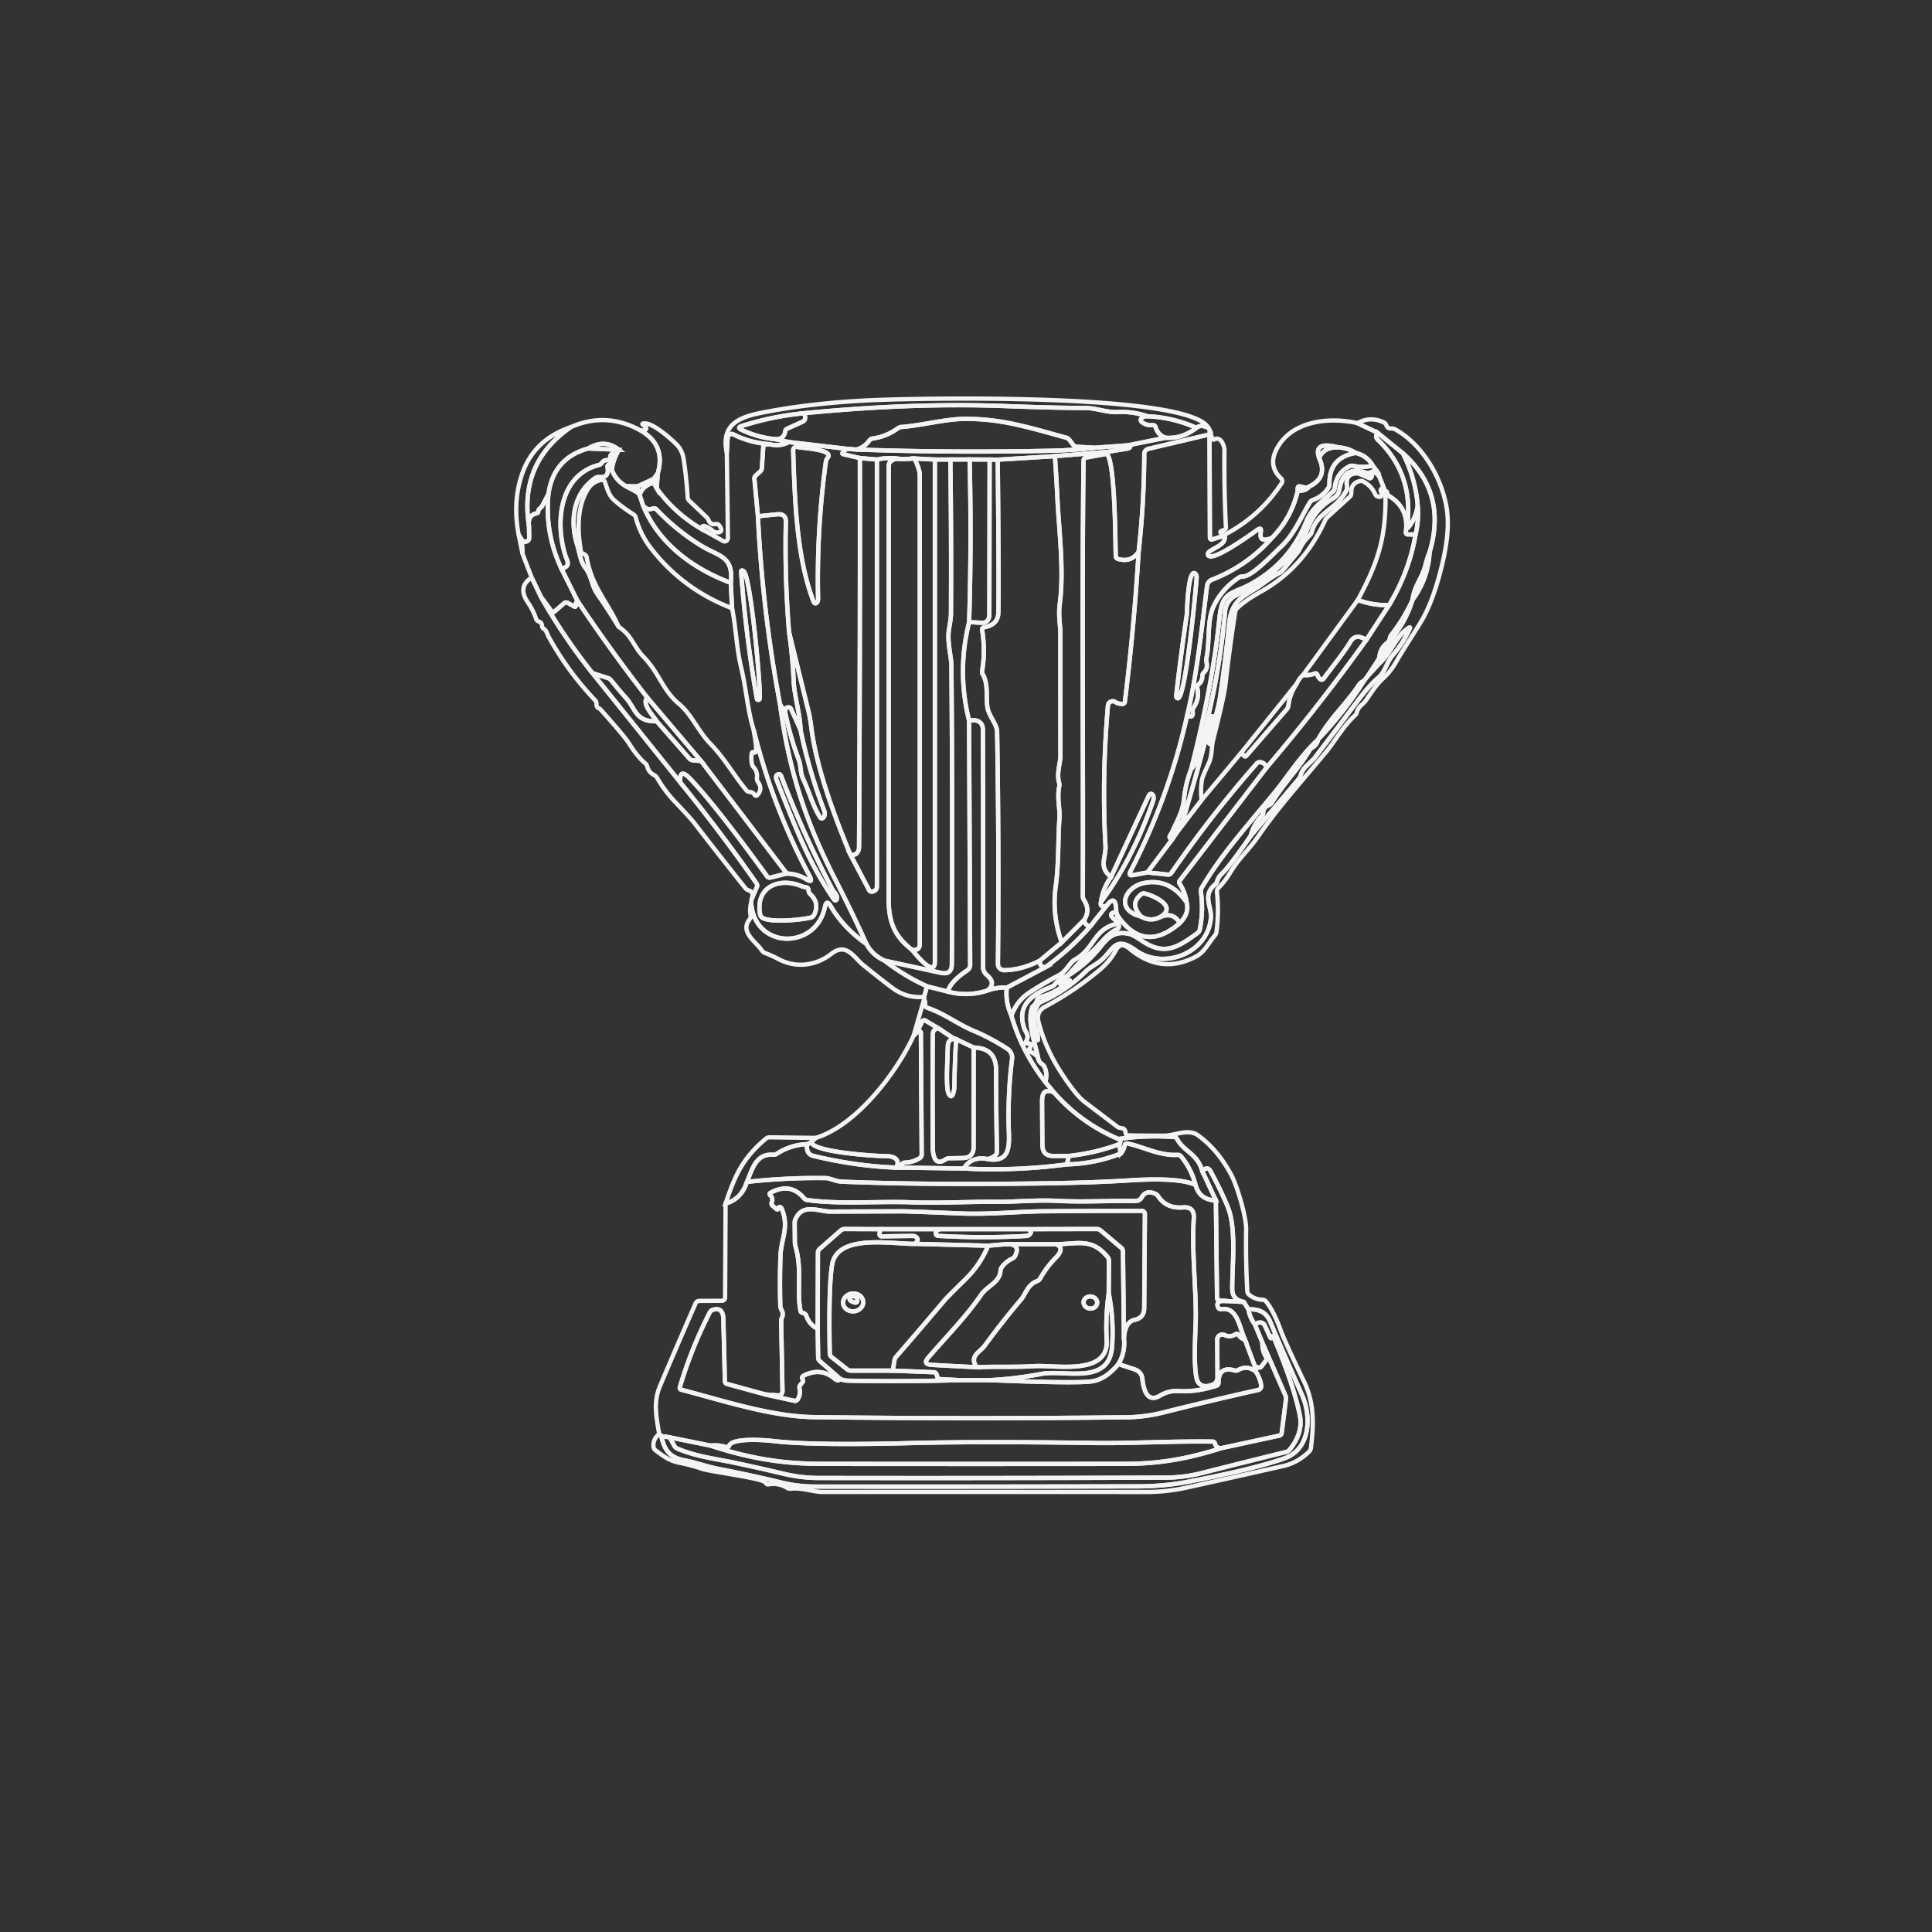 <?xml version="1.0" encoding="UTF-8" standalone="no"?>
<svg xmlns="http://www.w3.org/2000/svg" version="1.2" baseProfile="tiny" viewBox="0 0 450 450">
<rect x="0" y="0" width="450" height="450" fill="#333333" stroke="none"/>
<path fill="none" stroke-width="1.00" stroke="#f4f4f4" vector-effect="non-scaling-stroke" d="
  M 281.50 99.71
  Q 279.72 98.77 278.66 99.65
  Q 273.16 97.19 267.25 96.96
  Q 263.91 95.80 260.39 95.98
  C 257.73 96.11 255.31 95.00 252.54 95.02
  Q 246.66 95.04 233.75 94.57
  Q 212.54 93.78 187.21 96.25
  Q 179.84 96.97 172.78 99.22
  Q 171.62 99.59 172.67 100.09
  Q 176.40 101.88 180.50 102.29
  L 183.75 102.96
  Q 181.66 104.09 179.25 103.46
  Q 174.62 103.12 170.79 101.16
  A 0.99 0.89 -76.1 0 0 169.48 102.04
  L 169.29 105.50
  C 167.73 98.37 172.88 96.99 178.24 95.97
  Q 188.89 93.93 201.99 93.26
  C 212.45 92.72 277.16 91.37 281.50 99.71
  Z"
/>
<path fill="none" stroke-width="1.00" stroke="#f4f4f4" vector-effect="non-scaling-stroke" d="
  M 267.25 96.96
  Q 266.32 96.90 265.81 97.52
  A 0.57 0.52 38.3 0 0 265.93 98.28
  Q 267.01 99.15 268.51 99.02
  A 0.61 0.60 -10.7 0 1 269.14 99.44
  Q 269.71 101.35 271.50 101.96
  L 262.75 103.71
  L 255.00 104.29
  L 250.79 104.05
  A 1.13 1.07 -15.4 0 1 249.96 103.61
  L 249.16 102.54
  A 1.53 0.89 67.7 0 0 248.43 101.98
  C 238.84 99.31 233.13 97.58 224.97 97.56
  C 220.28 97.55 215.07 99.05 209.98 99.45
  A 1.92 1.67 -61.8 0 0 209.08 99.79
  Q 206.50 101.67 203.27 102.14
  A 1.13 1.13 -75.5 0 0 202.49 102.60
  Q 201.33 104.19 199.50 104.71
  L 197.25 104.54
  L 183.75 102.96
  L 180.50 102.29
  Q 182.62 102.40 182.89 100.44
  A 0.93 0.73 -11.7 0 1 183.41 99.82
  L 187.00 98.20
  A 0.99 0.92 81.7 0 0 187.53 97.43
  Q 187.59 96.82 187.21 96.25
  Q 212.54 93.78 233.75 94.57
  Q 246.66 95.04 252.54 95.02
  C 255.31 95.00 257.73 96.11 260.39 95.98
  Q 263.91 95.80 267.25 96.96
  Z"
/>
<path fill="none" stroke-width="1.00" stroke="#f4f4f4" vector-effect="non-scaling-stroke" d="
  M 187.21 96.25
  Q 187.59 96.82 187.53 97.43
  A 0.99 0.92 81.7 0 1 187.00 98.20
  L 183.41 99.82
  A 0.93 0.73 -11.7 0 0 182.89 100.44
  Q 182.62 102.40 180.50 102.29
  Q 176.40 101.88 172.67 100.09
  Q 171.62 99.59 172.78 99.22
  Q 179.84 96.97 187.21 96.25
  Z"
/>
<path fill="none" stroke-width="1.00" stroke="#f4f4f4" vector-effect="non-scaling-stroke" d="
  M 267.25 96.96
  Q 273.16 97.19 278.66 99.65
  Q 275.44 102.22 271.50 101.96
  Q 269.71 101.35 269.14 99.44
  A 0.61 0.60 -10.7 0 0 268.51 99.02
  Q 267.01 99.15 265.93 98.28
  A 0.57 0.52 38.3 0 1 265.81 97.52
  Q 266.32 96.90 267.25 96.96
  Z"
/>
<path fill="none" stroke-width="1.00" stroke="#f4f4f4" vector-effect="non-scaling-stroke" d="
  M 153.54 334.00
  L 154.04 334.50
  C 154.72 337.70 155.95 339.47 159.42 340.14
  C 162.07 340.64 164.71 341.62 167.23 342.11
  Q 174.56 343.52 181.81 345.27
  Q 185.86 346.25 189.80 346.25
  Q 227.47 346.29 265.13 346.20
  Q 271.12 346.19 276.64 345.14
  Q 292.14 342.18 299.21 339.66
  C 305.27 337.50 305.47 329.85 303.28 324.94
  Q 299.47 316.36 295.80 307.74
  Q 294.51 304.71 290.79 305.00
  L 289.71 303.25
  C 287.98 302.87 287.02 302.07 287.01 300.16
  C 286.99 294.61 288.04 286.06 285.92 280.99
  Q 284.35 277.20 281.93 272.74
  Q 281.28 271.55 280.04 272.75
  C 278.80 268.57 275.88 268.39 274.16 265.30
  A 0.94 0.88 76.0 0 0 273.43 264.83
  Q 266.94 264.37 260.50 265.29
  Q 251.77 261.60 245.50 254.46
  L 243.46 252.00
  Q 244.05 250.11 243.24 248.44
  Q 243.09 248.13 242.58 247.75
  Q 241.86 247.21 241.75 246.21
  C 241.06 242.83 239.12 237.74 240.46 234.50
  Q 239.93 238.51 241.54 242.01
  Q 241.77 242.52 241.76 241.95
  Q 241.74 240.86 241.36 239.85
  C 240.49 237.48 240.52 236.01 241.77 233.97
  A 1.74 1.36 -2.3 0 1 242.50 233.35
  Q 248.30 230.78 252.82 226.33
  C 253.95 225.22 255.07 224.81 256.31 223.81
  C 259.31 221.39 259.58 217.77 264.48 221.32
  C 270.95 226.01 281.35 222.10 282.04 213.79
  C 282.26 211.16 279.97 208.51 283.02 206.02
  A 1.65 1.25 84.7 0 0 283.51 205.23
  Q 283.76 204.27 284.67 203.42
  Q 286.33 201.87 291.30 194.71
  L 302.48 181.45
  Q 302.81 181.06 302.95 180.60
  Q 303.30 179.38 304.16 178.55
  Q 306.04 176.74 306.11 176.65
  Q 311.20 169.96 316.23 163.24
  Q 318.92 159.64 321.05 157.83
  C 322.69 156.45 322.96 154.24 324.45 152.53
  Q 326.82 149.79 328.34 146.44
  Q 328.56 145.98 328.11 146.25
  C 325.15 148.09 324.07 152.04 321.29 154.50
  C 322.65 151.89 323.68 149.57 325.50 146.96
  Q 327.80 143.64 329.00 139.75
  Q 332.65 134.77 333.00 128.54
  Q 337.11 114.77 326.75 105.57
  L 320.79 100.75
  L 316.19 98.56
  Q 319.19 96.87 322.39 98.43
  A 1.43 0.75 79.8 0 1 322.95 99.15
  Q 323.21 99.83 324.00 99.81
  A 1.79 0.82 -14.2 0 1 324.92 99.98
  C 331.36 103.54 335.80 111.29 336.95 118.30
  Q 337.79 123.45 336.00 131.06
  Q 334.24 138.59 331.82 143.31
  C 330.53 145.83 327.26 150.51 325.08 154.34
  Q 323.91 156.40 322.15 158.02
  C 320.36 159.68 319.38 161.42 318.05 163.27
  C 317.59 163.92 316.33 164.68 316.08 165.77
  A 1.75 1.21 83.5 0 1 315.63 166.61
  C 312.90 169.11 310.83 172.76 308.99 175.00
  C 303.63 181.50 297.78 187.92 293.02 194.86
  C 290.94 197.90 288.56 199.89 286.56 203.23
  Q 285.37 205.22 283.75 206.88
  A 1.12 1.07 -27.0 0 0 283.45 207.74
  Q 283.94 212.40 283.35 217.01
  A 1.73 1.63 -22.9 0 1 282.96 217.89
  C 281.47 219.66 280.56 221.76 278.52 222.83
  Q 270.38 227.09 263.05 220.95
  Q 261.04 219.28 259.97 221.24
  Q 258.54 223.87 256.28 225.78
  Q 250.33 230.80 243.46 234.46
  Q 241.30 235.61 241.89 237.98
  Q 243.46 244.21 247.27 250.02
  Q 250.61 255.11 252.51 256.56
  L 260.33 262.50
  A 1.58 0.45 0.8 0 0 261.24 262.77
  Q 262.15 262.88 262.17 263.92
  A 0.53 0.49 -89.5 0 0 262.64 264.44
  Q 267.00 264.53 271.29 264.51
  C 273.61 264.50 276.76 262.80 279.02 264.43
  Q 283.65 267.77 286.80 273.68
  C 288.11 276.12 290.30 283.37 290.25 286.39
  Q 290.13 293.55 290.52 300.69
  A 1.21 1.06 -73.5 0 0 290.91 301.53
  Q 292.25 302.67 294.02 302.73
  A 1.21 0.96 -14.4 0 1 294.85 303.10
  Q 296.60 305.21 298.26 309.74
  Q 299.23 312.41 303.74 321.80
  C 306.19 326.90 306.00 331.88 305.34 337.26
  A 1.43 1.36 72.5 0 1 304.93 338.10
  Q 302.27 340.69 298.98 341.44
  Q 287.63 344.02 276.23 346.52
  Q 271.72 347.51 267.09 347.51
  Q 231.46 347.49 191.62 347.50
  C 189.23 347.50 186.92 346.46 184.20 346.75
  A 1.51 1.37 55.2 0 1 183.30 346.54
  Q 181.34 345.34 178.97 345.74
  A 0.62 0.57 73.2 0 1 178.33 345.36
  C 177.92 344.33 165.46 342.79 163.57 342.13
  Q 161.01 341.26 158.36 340.73
  C 155.85 340.23 154.59 339.23 152.67 337.79
  A 1.24 1.05 19.9 0 1 152.21 336.99
  Q 152.05 335.19 153.54 334.00
  Z"
/>
<path fill="none" stroke-width="1.00" stroke="#f4f4f4" vector-effect="non-scaling-stroke" d="
  M 255.00 104.29
  Q 250.02 104.87 245.00 104.98
  Q 222.24 105.48 199.50 104.71
  Q 201.33 104.19 202.49 102.60
  A 1.13 1.13 -75.5 0 1 203.27 102.14
  Q 206.50 101.67 209.08 99.79
  A 1.92 1.67 -61.8 0 1 209.98 99.45
  C 215.07 99.05 220.28 97.55 224.97 97.56
  C 233.13 97.58 238.84 99.31 248.43 101.98
  A 1.53 0.89 67.7 0 1 249.16 102.54
  L 249.96 103.61
  A 1.13 1.07 -15.4 0 0 250.79 104.05
  L 255.00 104.29
  Z"
/>
<path fill="none" stroke-width="1.00" stroke="#f4f4f4" vector-effect="non-scaling-stroke" d="
  M 149.25 100.29
  Q 155.10 103.66 153.21 110.25
  L 152.25 111.54
  L 148.50 113.29
  L 145.79 113.25
  Q 143.47 111.91 142.50 109.46
  L 142.54 109.25
  Q 142.76 107.20 144.15 104.76
  Q 140.85 102.15 137.00 104.46
  Q 128.95 106.66 127.75 115.04
  L 126.25 117.93
  Q 126.24 117.95 125.61 118.56
  Q 125.40 118.76 125.39 119.02
  A 0.58 0.45 86.6 0 1 125.02 119.56
  Q 122.87 119.99 123.21 122.50
  Q 120.88 107.83 132.94 99.49
  Q 141.20 95.85 149.25 100.29
  Z"
/>
<path fill="none" stroke-width="1.00" stroke="#f4f4f4" vector-effect="non-scaling-stroke" d="
  M 316.19 98.56
  L 320.79 100.75
  L 320.55 101.52
  A 0.98 0.66 35.9 0 0 320.86 102.36
  Q 329.35 110.50 327.76 122.52
  Q 327.65 123.33 328.16 122.69
  Q 329.77 120.64 330.21 117.75
  Q 330.50 121.17 329.71 124.50
  L 327.87 124.48
  A 0.48 0.44 -84.9 0 1 327.45 123.93
  Q 328.21 118.28 323.42 115.45
  A 0.57 0.57 9.7 0 1 323.15 115.07
  Q 322.88 113.71 322.71 115.50
  L 322.46 114.00
  L 321.25 110.96
  L 320.71 109.75
  L 319.75 108.46
  Q 318.43 106.14 315.79 105.50
  Q 313.95 104.34 311.75 104.21
  Q 305.85 102.64 307.24 106.64
  Q 309.35 111.19 305.00 113.29
  C 303.75 114.28 301.97 112.14 302.29 114.25
  Q 300.82 120.65 296.25 125.29
  C 291.41 127.23 295.26 121.71 292.73 123.50
  C 290.67 124.97 282.11 131.08 281.38 129.27
  A 0.79 0.59 -31.9 0 1 281.69 128.47
  C 282.97 127.50 285.76 126.70 285.21 124.75
  L 285.25 124.54
  Q 293.48 120.25 298.53 112.53
  A 0.86 0.86 -51.8 0 0 298.40 111.44
  Q 295.35 108.61 297.28 104.74
  C 300.64 97.99 309.55 97.06 316.19 98.56
  Z"
/>
<path fill="none" stroke-width="1.00" stroke="#f4f4f4" vector-effect="non-scaling-stroke" d="
  M 163.46 123.25
  Q 157.19 119.61 152.96 113.75
  L 153.21 110.25
  Q 155.10 103.66 149.25 100.29
  Q 151.46 100.20 149.84 99.02
  Q 149.38 98.69 149.91 98.62
  C 152.00 98.34 156.33 102.26 157.59 103.53
  Q 158.94 104.90 159.25 107.02
  Q 159.89 111.36 160.17 115.78
  A 1.35 1.23 -71.6 0 0 160.55 116.64
  L 164.58 120.47
  Q 164.86 120.73 165.10 121.29
  Q 165.51 122.27 166.71 122.07
  A 0.84 0.70 -20.4 0 1 167.49 122.34
  Q 168.80 124.10 166.83 124.00
  A 1.55 1.02 58.4 0 1 165.98 123.60
  C 165.55 123.22 163.24 121.58 163.46 123.25
  Z"
/>
<path fill="none" stroke-width="1.00" stroke="#f4f4f4" vector-effect="non-scaling-stroke" d="
  M 281.50 99.71
  L 281.79 100.25
  L 281.72 101.18
  L 267.49 104.54
  A 1.26 1.16 -7.2 0 0 266.52 105.69
  Q 266.49 117.03 265.21 128.50
  Q 263.48 131.10 260.38 130.18
  A 0.71 0.69 -83.2 0 1 259.88 129.53
  C 259.78 126.20 259.73 107.03 257.75 105.71
  L 257.96 105.25
  L 262.57 104.49
  A 1.00 0.51 0.2 0 0 263.20 104.17
  Q 263.44 103.82 262.75 103.71
  L 271.50 101.96
  Q 275.44 102.22 278.66 99.65
  Q 279.72 98.77 281.50 99.71
  Z"
/>
<path fill="none" stroke-width="1.00" stroke="#f4f4f4" vector-effect="non-scaling-stroke" d="
  M 132.94 99.49
  Q 120.88 107.83 123.21 122.50
  L 123.26 125.24
  A 0.91 0.76 78.2 0 1 122.84 126.03
  Q 122.10 126.42 121.54 125.75
  L 120.79 124.50
  Q 119.33 116.59 121.75 110.00
  Q 124.57 102.33 132.94 99.49
  Z"
/>
<path fill="none" stroke-width="1.00" stroke="#f4f4f4" vector-effect="non-scaling-stroke" d="
  M 281.79 100.25
  L 282.35 102.17
  A 0.32 0.29 66.7 0 0 282.79 102.37
  C 284.28 101.48 285.21 103.75 285.20 104.92
  Q 285.10 113.85 285.54 122.83
  A 0.63 0.60 -10.1 0 1 285.08 123.45
  Q 283.30 123.96 285.25 124.54
  L 285.21 124.75
  L 282.31 125.65
  A 0.46 0.38 82.6 0 1 281.81 125.19
  L 281.72 101.18
  L 281.79 100.25
  Z"
/>
<path fill="none" stroke-width="1.00" stroke="#f4f4f4" vector-effect="non-scaling-stroke" d="
  M 320.79 100.75
  L 326.75 105.57
  Q 329.71 111.47 330.21 117.75
  Q 329.77 120.64 328.16 122.69
  Q 327.65 123.33 327.76 122.52
  Q 329.35 110.50 320.86 102.36
  A 0.98 0.66 35.9 0 1 320.55 101.52
  L 320.79 100.75
  Z"
/>
<path fill="none" stroke-width="1.00" stroke="#f4f4f4" vector-effect="non-scaling-stroke" d="
  M 179.25 103.46
  L 178.30 103.51
  A 0.60 0.55 -89.3 0 0 177.78 104.06
  L 177.46 108.93
  A 1.37 0.97 77.4 0 1 177.09 109.81
  L 176.09 110.70
  A 1.09 0.79 -28.6 0 0 175.71 111.50
  L 176.54 120.25
  Q 177.60 142.31 181.68 164.02
  C 183.75 179.41 187.55 191.26 194.70 205.15
  Q 198.43 212.41 201.81 219.87
  Q 196.54 216.22 193.46 211.02
  Q 192.51 209.43 192.14 211.25
  C 190.09 221.31 175.72 221.20 174.96 210.25
  L 175.04 209.50
  L 176.31 206.54
  A 1.01 0.75 43.1 0 0 176.15 205.66
  Q 167.73 193.64 158.46 182.25
  Q 158.14 178.61 160.83 181.45
  Q 166.96 187.94 178.69 204.14
  A 0.75 0.70 -24.3 0 0 179.47 204.40
  L 183.25 203.46
  Q 185.84 203.58 187.70 204.74
  Q 189.55 205.89 188.53 203.97
  Q 179.92 187.80 175.54 170.00
  C 174.11 165.43 173.82 160.44 172.60 155.36
  C 171.54 150.92 171.44 146.29 170.52 141.68
  L 170.21 135.75
  C 170.94 129.44 167.31 129.57 163.36 127.13
  Q 157.52 123.54 152.85 118.60
  A 0.79 0.68 -30.0 0 0 152.05 118.45
  Q 150.69 118.93 149.79 117.75
  L 148.96 115.25
  Q 149.84 112.98 152.25 112.46
  L 152.96 113.75
  Q 157.19 119.61 163.46 123.25
  L 168.47 126.03
  A 0.79 0.73 -77.0 0 0 169.55 125.29
  L 169.29 105.50
  L 169.48 102.04
  A 0.99 0.89 -76.1 0 1 170.79 101.16
  Q 174.62 103.12 179.25 103.46
  Z
  M 172.63 133.38
  Q 173.78 148.50 176.29 162.77
  A 0.29 0.22 85.6 0 0 176.49 163.00
  L 176.66 163.01
  A 0.39 0.28 -86.2 0 0 176.97 162.63
  C 177.14 159.28 174.85 134.33 173.22 133.06
  Q 172.57 132.57 172.63 133.38
  Z
  M 180.94 181.81
  C 185.63 193.60 188.39 200.99 194.27 209.54
  A 0.36 0.32 43.1 0 0 194.85 209.55
  C 195.32 208.68 194.21 207.77 193.89 207.16
  Q 187.11 194.33 181.95 180.73
  A 0.62 0.52 70.2 0 0 181.27 180.34
  Q 180.46 180.60 180.94 181.81
  Z
  M 186.86 206.48
  C 181.68 204.22 175.92 206.43 177.03 212.91
  A 1.32 1.12 -80.4 0 0 177.52 213.73
  C 179.27 214.97 186.79 214.27 188.90 213.69
  A 1.13 1.08 5.1 0 0 189.61 213.12
  Q 190.98 210.33 188.69 208.23
  A 1.28 0.98 -75.9 0 1 188.34 207.42
  Q 188.31 206.77 187.80 206.68
  Q 186.92 206.51 186.86 206.48
  Z"
/>
<path fill="none" stroke-width="1.00" stroke="#f4f4f4" vector-effect="non-scaling-stroke" d="
  M 281.72 101.18
  L 281.81 125.19
  A 0.46 0.38 82.6 0 0 282.31 125.65
  L 285.21 124.75
  C 285.76 126.70 282.97 127.50 281.69 128.47
  A 0.79 0.59 -31.9 0 0 281.38 129.27
  C 282.11 131.08 290.67 124.97 292.73 123.50
  C 295.26 121.71 291.41 127.23 296.25 125.29
  Q 290.48 131.84 282.27 135.03
  A 1.78 1.76 83.1 0 0 281.15 136.47
  C 279.87 146.53 278.86 156.84 276.50 166.71
  Q 272.26 185.75 263.28 203.01
  Q 262.74 204.04 263.95 203.82
  L 267.25 203.21
  L 272.01 203.71
  A 0.88 0.78 19.1 0 0 272.80 203.38
  Q 281.99 190.02 292.68 177.88
  A 1.03 0.86 -63.2 0 1 293.51 177.52
  Q 294.59 177.65 295.04 178.75
  L 274.79 205.10
  A 0.72 0.66 47.5 0 0 274.79 205.91
  Q 276.02 207.73 276.39 210.18
  Q 272.37 204.39 266.31 205.71
  C 262.05 206.63 259.61 211.94 265.75 213.46
  Q 267.85 214.70 270.00 213.71
  Q 273.20 212.21 274.79 215.00
  Q 266.48 222.24 260.29 213.25
  L 260.00 212.46
  Q 259.99 207.95 257.71 211.00
  Q 256.12 211.46 256.43 210.11
  Q 263.68 200.38 268.50 186.80
  Q 269.00 185.38 268.27 184.95
  A 0.56 0.44 -62.8 0 0 267.60 185.26
  L 258.79 204.25
  C 255.80 202.02 257.63 199.71 257.49 197.09
  Q 256.60 181.31 258.06 164.34
  A 1.11 1.11 -70.3 0 1 259.79 163.52
  Q 260.39 163.94 261.44 163.96
  A 0.59 0.56 -85.4 0 0 262.01 163.45
  Q 264.16 146.01 265.21 128.50
  Q 266.49 117.03 266.52 105.69
  A 1.26 1.16 -7.2 0 1 267.49 104.54
  L 281.72 101.18
  Z
  M 278.42 133.62
  C 276.68 132.13 276.46 142.92 276.46 142.94
  Q 275.06 152.44 273.96 162.00
  A 0.57 0.40 -88.1 0 0 274.38 162.64
  C 276.15 162.49 278.57 137.22 278.72 134.50
  A 1.20 0.83 -74.3 0 0 278.42 133.62
  Z"
/>
<path fill="none" stroke-width="1.00" stroke="#f4f4f4" vector-effect="non-scaling-stroke" d="
  M 183.75 102.96
  L 197.25 104.54
  L 196.39 105.31
  Q 195.95 105.70 196.54 105.83
  L 200.28 106.69
  Q 200.34 151.98 200.09 197.24
  C 200.09 198.42 199.34 199.48 198.04 199.00
  C 193.59 188.27 190.00 177.93 188.93 169.13
  Q 188.70 167.22 188.26 165.45
  Q 186.02 156.35 183.79 147.25
  Q 182.74 134.40 183.04 121.52
  Q 183.09 119.57 180.91 119.80
  L 176.54 120.25
  L 175.71 111.50
  A 1.09 0.79 -28.6 0 1 176.09 110.70
  L 177.09 109.81
  A 1.37 0.97 77.4 0 0 177.46 108.93
  L 177.78 104.06
  A 0.60 0.55 -89.3 0 1 178.30 103.51
  L 179.25 103.46
  Q 181.66 104.09 183.75 102.96
  Z
  M 192.78 106.63
  C 194.35 104.65 186.73 104.38 185.73 104.11
  A 0.79 0.78 6.6 0 0 184.74 104.89
  C 185.12 116.17 185.47 129.76 189.52 140.21
  A 0.46 0.39 61.8 0 0 190.15 140.46
  Q 190.56 140.14 190.55 139.50
  Q 190.18 123.41 192.37 107.49
  A 1.90 1.03 -35.9 0 1 192.78 106.63
  Z"
/>
<path fill="none" stroke-width="1.00" stroke="#f4f4f4" vector-effect="non-scaling-stroke" d="
  M 144.15 104.76
  L 137.00 104.46
  Q 140.85 102.15 144.15 104.76
  Z"
/>
<path fill="none" stroke-width="1.00" stroke="#f4f4f4" vector-effect="non-scaling-stroke" d="
  M 262.75 103.71
  Q 263.44 103.82 263.20 104.17
  A 1.00 0.51 0.2 0 1 262.57 104.49
  L 257.96 105.25
  L 245.71 106.25
  L 232.39 107.07
  L 230.50 107.04
  L 225.84 107.02
  L 221.36 107.03
  L 217.75 107.04
  L 213.00 106.79
  L 210.00 106.96
  Q 207.11 106.40 204.25 107.04
  L 200.28 106.69
  L 196.54 105.83
  Q 195.95 105.70 196.39 105.31
  L 197.25 104.54
  L 199.50 104.71
  Q 222.24 105.48 245.00 104.98
  Q 250.02 104.87 255.00 104.29
  L 262.75 103.71
  Z"
/>
<path fill="none" stroke-width="1.00" stroke="#f4f4f4" vector-effect="non-scaling-stroke" d="
  M 185.73 104.11
  C 186.73 104.38 194.35 104.65 192.78 106.63
  A 1.90 1.03 -35.9 0 0 192.37 107.49
  Q 190.18 123.41 190.55 139.50
  Q 190.56 140.14 190.15 140.46
  A 0.46 0.39 61.8 0 1 189.52 140.21
  C 185.47 129.76 185.12 116.17 184.74 104.89
  A 0.79 0.78 6.6 0 1 185.73 104.11
  Z"
/>
<path fill="none" stroke-width="1.00" stroke="#f4f4f4" vector-effect="non-scaling-stroke" d="
  M 311.75 104.21
  Q 308.46 104.03 307.24 106.64
  Q 305.85 102.64 311.75 104.21
  Z"
/>
<path fill="none" stroke-width="1.00" stroke="#f4f4f4" vector-effect="non-scaling-stroke" d="
  M 311.75 104.21
  Q 313.95 104.34 315.79 105.50
  Q 309.59 106.54 309.65 112.68
  A 1.82 1.26 69.5 0 1 309.41 113.62
  Q 308.12 115.63 305.84 116.44
  A 1.46 1.21 1.9 0 0 305.10 117.01
  C 302.87 120.71 301.45 124.49 298.25 127.45
  C 296.55 129.02 291.62 134.31 289.50 134.28
  A 1.80 1.22 20.1 0 0 288.58 134.51
  Q 284.62 137.10 282.66 141.25
  C 281.10 144.58 281.83 149.40 281.00 153.33
  Q 280.91 153.76 281.03 154.30
  Q 281.34 155.77 280.40 156.64
  A 1.12 1.03 -23.6 0 0 280.04 157.45
  Q 280.06 158.69 279.16 159.41
  A 0.80 0.72 -26.4 0 0 278.86 160.17
  Q 279.44 162.76 278.00 164.83
  A 1.26 1.23 58.8 0 0 277.79 165.72
  Q 278.03 167.39 276.50 166.71
  C 278.86 156.84 279.87 146.53 281.15 136.47
  A 1.78 1.76 83.1 0 1 282.27 135.03
  Q 290.48 131.84 296.25 125.29
  Q 300.82 120.65 302.29 114.25
  Q 304.06 114.48 305.00 113.29
  Q 309.35 111.19 307.24 106.64
  Q 308.46 104.03 311.75 104.21
  Z"
/>
<path fill="none" stroke-width="1.00" stroke="#f4f4f4" vector-effect="non-scaling-stroke" d="
  M 137.00 104.46
  L 144.15 104.76
  Q 142.76 107.20 142.54 109.25
  L 142.82 106.04
  Q 142.86 105.50 142.51 105.74
  Q 142.07 106.04 142.14 106.76
  A 0.38 0.38 -0.0 0 1 141.73 107.17
  Q 140.71 107.08 140.24 107.73
  A 1.42 0.81 -67.9 0 1 139.53 108.29
  C 130.39 110.60 129.23 121.44 131.65 129.28
  C 132.09 130.71 133.08 131.81 130.79 132.50
  Q 126.85 124.20 127.75 115.04
  Q 128.95 106.66 137.00 104.46
  Z"
/>
<path fill="none" stroke-width="1.00" stroke="#f4f4f4" vector-effect="non-scaling-stroke" d="
  M 257.96 105.25
  L 257.75 105.71
  L 252.86 106.60
  A 0.71 0.57 86.8 0 0 252.38 107.27
  C 251.96 141.08 252.34 174.93 252.21 208.75
  A 1.86 1.46 34.3 0 0 252.50 209.67
  Q 253.99 211.99 252.54 214.25
  L 247.30 219.50
  Q 245.00 213.14 245.88 206.58
  C 246.66 200.82 246.39 196.07 246.76 190.68
  C 246.92 188.37 246.17 185.85 246.71 183.23
  Q 246.80 182.77 246.67 182.26
  C 246.07 180.05 247.00 177.73 247.00 175.99
  Q 246.97 161.80 246.98 147.61
  C 246.98 145.53 246.47 143.42 246.85 140.56
  C 247.87 132.81 246.65 123.48 246.30 116.25
  Q 246.06 111.25 245.71 106.25
  L 257.96 105.25
  Z"
/>
<path fill="none" stroke-width="1.00" stroke="#f4f4f4" vector-effect="non-scaling-stroke" d="
  M 142.54 109.25
  L 142.50 109.46
  Q 142.29 109.43 142.16 109.31
  A 0.65 0.42 -63.6 0 1 142.09 108.69
  Q 142.49 107.58 141.68 108.26
  A 0.62 0.57 64.8 0 0 141.50 108.83
  Q 141.98 111.34 139.59 111.12
  A 1.51 1.11 23.5 0 0 138.67 111.33
  C 133.39 115.00 132.68 121.51 134.53 127.22
  C 134.96 128.57 135.18 130.81 136.34 132.28
  C 137.78 134.11 137.78 136.41 139.16 138.39
  Q 141.77 142.12 144.12 146.03
  C 147.15 147.95 147.58 150.62 149.86 152.95
  C 153.60 156.78 154.30 160.78 158.23 164.02
  C 160.98 166.29 162.75 170.48 165.47 173.25
  C 168.75 176.60 170.90 180.55 173.90 184.15
  A 1.26 0.81 -10.4 0 0 174.71 184.48
  Q 175.37 184.52 175.74 185.13
  A 0.41 0.35 54.1 0 0 176.32 185.27
  Q 177.76 183.85 176.53 182.11
  A 1.30 1.23 32.1 0 1 176.30 181.22
  Q 176.47 179.81 175.66 178.87
  Q 175.25 178.41 175.17 178.04
  Q 174.87 176.76 175.11 175.41
  A 0.32 0.30 21.4 0 1 175.59 175.22
  C 176.79 176.00 175.55 170.54 175.54 170.00
  Q 179.92 187.80 188.53 203.97
  Q 189.55 205.89 187.70 204.74
  Q 185.84 203.58 183.25 203.46
  L 163.29 177.25
  L 150.75 162.46
  Q 142.22 151.50 134.50 139.96
  L 130.79 132.50
  C 133.08 131.81 132.09 130.71 131.65 129.28
  C 129.23 121.44 130.39 110.60 139.53 108.29
  A 1.42 0.81 -67.9 0 0 140.24 107.73
  Q 140.71 107.08 141.73 107.17
  A 0.38 0.38 -0.1 0 0 142.14 106.76
  Q 142.07 106.04 142.51 105.74
  Q 142.86 105.50 142.82 106.04
  L 142.54 109.25
  Z"
/>
<path fill="none" stroke-width="1.00" stroke="#f4f4f4" vector-effect="non-scaling-stroke" d="
  M 315.79 105.50
  Q 318.43 106.14 319.75 108.46
  Q 317.52 109.00 315.25 108.51
  A 1.56 1.14 30.1 0 0 314.31 108.61
  Q 311.27 110.18 310.90 113.60
  A 1.47 1.29 74.1 0 1 310.50 114.44
  C 308.15 116.70 305.56 118.29 304.27 121.48
  Q 300.38 131.16 291.15 136.14
  C 286.98 138.39 284.65 137.67 284.05 143.76
  Q 282.53 159.17 277.44 179.15
  Q 276.14 182.51 275.78 186.07
  C 275.47 189.20 274.16 191.11 273.00 193.84
  C 272.79 194.32 271.81 195.09 273.00 195.54
  L 267.25 203.21
  L 263.95 203.82
  Q 262.74 204.04 263.28 203.01
  Q 272.26 185.75 276.50 166.71
  Q 278.03 167.39 277.79 165.72
  A 1.26 1.23 58.8 0 1 278.00 164.83
  Q 279.44 162.76 278.86 160.17
  A 0.80 0.72 -26.4 0 1 279.16 159.41
  Q 280.06 158.69 280.04 157.45
  A 1.12 1.03 -23.6 0 1 280.40 156.64
  Q 281.34 155.77 281.03 154.30
  Q 280.91 153.76 281.00 153.33
  C 281.83 149.40 281.10 144.58 282.66 141.25
  Q 284.62 137.10 288.58 134.51
  A 1.80 1.22 20.1 0 1 289.50 134.28
  C 291.62 134.31 296.55 129.02 298.25 127.45
  C 301.45 124.49 302.87 120.71 305.10 117.01
  A 1.46 1.21 1.9 0 1 305.84 116.44
  Q 308.12 115.63 309.41 113.62
  A 1.82 1.26 69.5 0 0 309.65 112.68
  Q 309.59 106.54 315.79 105.50
  Z"
/>
<path fill="none" stroke-width="1.00" stroke="#f4f4f4" vector-effect="non-scaling-stroke" d="
  M 257.75 105.71
  C 259.73 107.03 259.78 126.20 259.88 129.53
  A 0.71 0.69 -83.2 0 0 260.38 130.18
  Q 263.48 131.10 265.21 128.50
  Q 264.16 146.01 262.01 163.45
  A 0.59 0.56 -85.4 0 1 261.44 163.96
  Q 260.39 163.94 259.79 163.52
  A 1.11 1.11 -70.3 0 0 258.06 164.34
  Q 256.60 181.31 257.49 197.09
  C 257.63 199.71 255.80 202.02 258.79 204.25
  Q 256.91 206.85 256.43 210.11
  Q 256.12 211.46 257.71 211.00
  L 253.96 215.75
  Q 252.64 215.57 252.54 214.25
  Q 253.99 211.99 252.50 209.67
  A 1.86 1.46 34.3 0 1 252.21 208.75
  C 252.34 174.93 251.96 141.08 252.38 107.27
  A 0.71 0.57 86.8 0 1 252.86 106.60
  L 257.75 105.71
  Z"
/>
<path fill="none" stroke-width="1.00" stroke="#f4f4f4" vector-effect="non-scaling-stroke" d="
  M 326.75 105.57
  Q 337.11 114.77 333.00 128.54
  Q 332.38 130.04 332.00 131.61
  C 331.26 134.70 329.41 136.35 329.00 139.75
  Q 326.99 144.16 324.01 147.95
  Q 323.83 148.18 323.73 148.63
  L 323.64 149.01
  A 1.59 0.76 -27.0 0 1 323.05 149.78
  Q 321.50 151.00 321.28 153.02
  Q 321.25 153.34 320.90 153.87
  L 318.54 157.50
  L 317.75 158.54
  C 317.20 158.83 316.84 159.01 316.49 159.55
  C 313.69 163.85 309.72 167.28 307.00 172.25
  C 303.13 175.79 299.52 181.37 297.26 184.13
  C 290.33 192.60 284.65 198.75 279.89 206.80
  A 1.45 1.38 57.6 0 0 279.71 207.72
  Q 280.33 212.19 279.46 216.51
  A 1.32 1.29 -12.8 0 1 278.95 217.30
  C 274.53 220.53 271.31 222.72 266.10 219.21
  Q 263.96 217.77 263.22 217.58
  C 260.25 216.80 258.43 217.84 256.47 220.35
  Q 253.26 224.47 248.75 227.25
  Q 251.10 224.28 254.05 221.94
  C 256.17 220.26 257.47 217.70 260.25 216.39
  A 0.69 0.64 74.3 0 0 260.61 215.70
  L 260.29 213.25
  Q 266.48 222.24 274.79 215.00
  Q 277.08 212.74 276.39 210.18
  Q 276.02 207.73 274.79 205.91
  A 0.72 0.66 47.5 0 1 274.79 205.10
  L 295.04 178.75
  Q 307.27 164.38 318.25 149.04
  L 323.54 140.94
  Q 328.23 133.17 329.71 124.50
  Q 330.50 121.17 330.21 117.75
  Q 329.71 111.47 326.75 105.57
  Z"
/>
<path fill="none" stroke-width="1.00" stroke="#f4f4f4" vector-effect="non-scaling-stroke" d="
  M 245.71 106.25
  Q 246.06 111.25 246.30 116.25
  C 246.65 123.48 247.87 132.81 246.85 140.56
  C 246.47 143.42 246.98 145.53 246.98 147.61
  Q 246.97 161.80 247.00 175.99
  C 247.00 177.73 246.07 180.05 246.67 182.26
  Q 246.80 182.77 246.71 183.23
  C 246.17 185.85 246.92 188.37 246.76 190.68
  C 246.39 196.07 246.66 200.82 245.88 206.58
  Q 245.00 213.14 247.30 219.50
  L 242.21 223.75
  Q 237.93 225.93 233.90 225.98
  A 1.44 1.44 2.1 0 1 232.44 224.52
  Q 232.71 197.47 232.25 170.43
  C 232.23 168.70 230.28 166.72 229.98 164.72
  C 229.66 162.47 230.20 159.20 228.93 157.11
  A 1.32 1.27 35.6 0 1 228.76 156.20
  Q 229.56 151.58 228.75 146.71
  A 0.51 0.50 80.1 0 1 229.15 146.13
  Q 232.45 145.54 232.53 142.78
  Q 232.70 136.70 232.39 107.07
  L 245.71 106.25
  Z"
/>
<path fill="none" stroke-width="1.00" stroke="#f4f4f4" vector-effect="non-scaling-stroke" d="
  M 200.28 106.69
  L 204.25 107.04
  Q 204.25 156.77 204.25 206.50
  Q 204.25 207.40 203.22 207.68
  A 0.69 0.67 -21.2 0 1 202.44 207.35
  L 198.04 199.00
  C 199.34 199.48 200.09 198.42 200.09 197.24
  Q 200.34 151.98 200.28 106.69
  Z"
/>
<path fill="none" stroke-width="1.00" stroke="#f4f4f4" vector-effect="non-scaling-stroke" d="
  M 210.00 106.96
  Q 208.33 106.60 207.32 107.62
  A 1.35 1.00 73.4 0 0 207.00 108.50
  Q 207.01 158.93 206.99 209.37
  C 206.98 214.84 208.37 218.12 212.50 221.29
  C 212.83 221.73 217.75 227.99 217.75 224.00
  Q 217.75 165.52 217.75 107.04
  L 221.36 107.03
  Q 221.60 124.99 221.50 142.94
  Q 221.50 143.97 221.05 146.48
  C 220.55 149.34 221.58 153.01 221.60 154.97
  Q 221.90 189.85 221.70 224.58
  Q 221.69 227.15 219.10 226.58
  L 206.04 223.75
  Q 203.21 222.47 201.81 219.87
  Q 198.43 212.41 194.70 205.15
  C 187.55 191.26 183.75 179.41 181.68 164.02
  L 182.96 166.25
  Q 184.08 171.75 186.06 176.99
  C 186.61 178.44 186.34 179.89 187.06 181.42
  C 188.48 184.43 189.24 187.50 191.00 190.36
  A 0.49 0.43 54.4 0 0 191.68 190.52
  Q 192.38 189.90 191.95 188.77
  Q 188.44 179.61 186.46 170.00
  C 186.34 166.07 185.03 162.32 184.86 158.62
  Q 184.61 152.93 183.79 147.25
  Q 186.02 156.35 188.26 165.45
  Q 188.70 167.22 188.93 169.13
  C 190.00 177.93 193.59 188.27 198.04 199.00
  L 202.44 207.35
  A 0.69 0.67 -21.2 0 0 203.22 207.68
  Q 204.25 207.40 204.25 206.50
  Q 204.25 156.77 204.25 107.04
  Q 207.11 106.40 210.00 106.96
  Z"
/>
<path fill="none" stroke-width="1.00" stroke="#f4f4f4" vector-effect="non-scaling-stroke" d="
  M 213.00 106.79
  Q 214.24 109.36 214.24 110.75
  Q 214.26 165.34 214.24 219.94
  Q 214.24 221.38 212.50 221.29
  C 208.37 218.12 206.98 214.84 206.99 209.37
  Q 207.01 158.93 207.00 108.50
  A 1.35 1.00 73.4 0 1 207.32 107.62
  Q 208.33 106.60 210.00 106.96
  L 213.00 106.79
  Z"
/>
<path fill="none" stroke-width="1.00" stroke="#f4f4f4" vector-effect="non-scaling-stroke" d="
  M 213.00 106.79
  L 217.75 107.04
  Q 217.75 165.52 217.75 224.00
  C 217.75 227.99 212.83 221.73 212.50 221.29
  Q 214.24 221.38 214.24 219.94
  Q 214.26 165.34 214.24 110.75
  Q 214.24 109.36 213.00 106.79
  Z"
/>
<path fill="none" stroke-width="1.00" stroke="#f4f4f4" vector-effect="non-scaling-stroke" d="
  M 221.36 107.03
  L 225.84 107.02
  Q 226.32 126.04 225.73 144.91
  Q 222.86 156.38 225.72 167.83
  L 225.97 224.72
  A 1.60 1.54 -17.7 0 1 225.26 226.04
  Q 221.42 228.59 220.75 230.96
  L 215.94 229.74
  Q 210.62 227.32 206.04 223.75
  L 219.10 226.58
  Q 221.69 227.15 221.70 224.58
  Q 221.90 189.85 221.60 154.97
  C 221.58 153.01 220.55 149.34 221.05 146.48
  Q 221.50 143.97 221.50 142.94
  Q 221.60 124.99 221.36 107.03
  Z"
/>
<path fill="none" stroke-width="1.00" stroke="#f4f4f4" vector-effect="non-scaling-stroke" d="
  M 225.84 107.02
  L 230.50 107.04
  L 230.44 143.01
  Q 230.44 145.13 228.62 145.05
  L 225.73 144.91
  Q 226.32 126.04 225.84 107.02
  Z"
/>
<path fill="none" stroke-width="1.00" stroke="#f4f4f4" vector-effect="non-scaling-stroke" d="
  M 230.50 107.04
  L 232.39 107.07
  Q 232.70 136.70 232.53 142.78
  Q 232.45 145.54 229.15 146.13
  A 0.51 0.50 80.1 0 0 228.75 146.71
  Q 229.56 151.58 228.76 156.20
  A 1.32 1.27 35.6 0 0 228.93 157.11
  C 230.20 159.20 229.66 162.47 229.98 164.72
  C 230.28 166.72 232.23 168.70 232.25 170.43
  Q 232.71 197.47 232.44 224.52
  A 1.44 1.44 0.3 0 0 233.90 225.98
  Q 237.93 225.93 242.21 223.75
  Q 242.03 225.21 243.50 225.29
  L 234.50 230.04
  Q 232.21 229.91 230.00 230.71
  Q 232.14 229.01 229.84 227.10
  A 2.38 2.37 -70.3 0 1 228.98 225.27
  Q 229.03 197.38 228.94 170.06
  Q 228.93 167.36 225.72 167.83
  Q 222.86 156.38 225.73 144.91
  L 228.62 145.05
  Q 230.44 145.13 230.44 143.01
  L 230.50 107.04
  Z"
/>
<path fill="none" stroke-width="1.00" stroke="#f4f4f4" vector-effect="non-scaling-stroke" d="
  M 142.50 109.46
  Q 143.47 111.91 145.79 113.25
  L 148.50 114.71
  L 148.96 115.25
  L 149.79 117.75
  C 153.41 126.61 161.48 132.52 170.21 135.75
  L 170.52 141.68
  Q 159.04 137.29 151.60 127.67
  Q 149.12 124.46 148.08 120.54
  A 1.30 1.26 9.1 0 0 147.52 119.79
  Q 145.22 118.37 143.17 116.60
  C 141.76 115.39 141.48 113.88 140.87 112.21
  A 0.63 0.60 75.9 0 0 140.20 111.79
  Q 138.04 112.13 136.90 113.97
  Q 133.68 119.16 135.34 128.55
  A 0.41 0.30 -87.5 0 0 135.50 128.79
  L 136.08 129.09
  A 1.02 0.67 15.2 0 1 136.63 129.71
  C 137.81 136.75 141.60 140.23 144.12 146.03
  Q 141.77 142.12 139.16 138.39
  C 137.78 136.41 137.78 134.11 136.34 132.28
  C 135.18 130.81 134.96 128.57 134.53 127.22
  C 132.68 121.51 133.39 115.00 138.67 111.33
  A 1.51 1.11 23.5 0 1 139.59 111.12
  Q 141.98 111.34 141.50 108.83
  A 0.62 0.57 64.8 0 1 141.68 108.26
  Q 142.49 107.58 142.09 108.69
  A 0.65 0.42 -63.6 0 0 142.16 109.31
  Q 142.29 109.43 142.50 109.46
  Z"
/>
<path fill="none" stroke-width="1.00" stroke="#f4f4f4" vector-effect="non-scaling-stroke" d="
  M 319.75 108.46
  L 320.71 109.75
  Q 319.91 109.68 319.17 110.05
  A 1.22 1.05 -46.4 0 1 318.27 110.14
  Q 312.87 108.24 311.98 114.01
  A 2.82 2.80 -10.9 0 1 310.60 116.03
  Q 306.27 118.53 304.59 123.02
  Q 303.56 125.79 302.59 127.00
  Q 296.67 134.38 288.05 138.59
  Q 285.57 139.80 285.33 142.55
  Q 284.05 157.35 279.96 172.74
  Q 279.87 173.08 279.67 173.26
  A 1.03 0.51 -32.8 0 0 279.26 173.95
  Q 279.40 176.87 277.44 179.15
  Q 282.53 159.17 284.05 143.76
  C 284.65 137.67 286.98 138.39 291.15 136.14
  Q 300.38 131.16 304.27 121.48
  C 305.56 118.29 308.15 116.70 310.50 114.44
  A 1.47 1.29 74.1 0 0 310.90 113.60
  Q 311.27 110.18 314.31 108.61
  A 1.56 1.14 30.1 0 1 315.25 108.51
  Q 317.52 109.00 319.75 108.46
  Z"
/>
<path fill="none" stroke-width="1.00" stroke="#f4f4f4" vector-effect="non-scaling-stroke" d="
  M 320.71 109.75
  L 321.25 110.96
  Q 319.72 109.12 319.49 110.95
  A 0.46 0.37 -77.0 0 1 318.97 111.36
  L 317.09 110.55
  Q 316.38 110.24 316.18 110.24
  Q 313.25 110.23 313.73 113.27
  A 1.68 1.26 60.3 0 1 313.61 114.22
  C 311.32 118.69 306.76 119.27 305.52 123.91
  A 1.71 1.60 -15.7 0 1 305.03 124.72
  Q 303.43 126.21 302.56 128.20
  Q 302.50 128.36 301.98 128.97
  L 298.97 132.58
  Q 298.51 133.14 298.30 133.25
  Q 296.19 134.40 294.27 135.85
  C 290.40 138.77 286.95 139.13 286.33 145.03
  Q 285.45 153.56 284.22 162.04
  C 283.73 165.39 282.35 169.25 281.80 172.97
  Q 281.71 173.52 281.64 172.97
  Q 281.43 171.38 282.04 169.86
  Q 282.12 169.66 282.15 169.48
  Q 282.91 164.14 281.53 169.51
  Q 278.93 179.65 275.72 190.43
  Q 275.48 191.27 274.88 191.91
  Q 273.05 193.91 274.21 193.75
  L 273.00 195.54
  C 271.81 195.09 272.79 194.32 273.00 193.84
  C 274.16 191.11 275.47 189.20 275.78 186.07
  Q 276.14 182.51 277.44 179.15
  Q 279.40 176.87 279.26 173.95
  A 1.03 0.51 -32.8 0 1 279.67 173.26
  Q 279.87 173.08 279.96 172.74
  Q 284.05 157.35 285.33 142.55
  Q 285.57 139.80 288.05 138.59
  Q 296.67 134.38 302.59 127.00
  Q 303.56 125.79 304.59 123.02
  Q 306.27 118.53 310.60 116.03
  A 2.82 2.80 -10.9 0 0 311.98 114.01
  Q 312.87 108.24 318.27 110.14
  A 1.22 1.05 -46.4 0 0 319.17 110.05
  Q 319.91 109.68 320.71 109.75
  Z"
/>
<path fill="none" stroke-width="1.00" stroke="#f4f4f4" vector-effect="non-scaling-stroke" d="
  M 321.25 110.96
  L 322.46 114.00
  Q 322.17 113.66 321.86 113.75
  A 0.60 0.41 71.4 0 0 321.65 114.49
  Q 322.21 115.99 320.93 115.67
  A 1.13 0.83 79.3 0 1 320.27 115.05
  Q 319.47 113.23 317.64 112.20
  A 1.37 1.20 50.4 0 0 316.71 112.05
  Q 314.67 112.55 314.74 114.76
  A 1.28 0.76 76.7 0 1 314.46 115.65
  L 309.30 120.35
  Q 308.83 120.78 308.69 121.10
  Q 303.68 132.24 293.74 137.78
  Q 289.97 139.88 288.13 141.69
  A 1.64 1.41 75.4 0 0 287.71 142.55
  Q 286.40 150.87 285.46 159.25
  Q 285.13 162.23 282.55 172.40
  C 282.13 174.05 282.38 175.98 281.53 177.80
  Q 280.10 180.89 280.00 181.44
  Q 279.56 183.85 279.88 186.34
  L 274.21 193.75
  Q 273.05 193.91 274.88 191.91
  Q 275.48 191.27 275.72 190.43
  Q 278.93 179.65 281.53 169.51
  Q 282.91 164.14 282.15 169.48
  Q 282.12 169.66 282.04 169.86
  Q 281.43 171.38 281.64 172.97
  Q 281.71 173.52 281.80 172.97
  C 282.35 169.25 283.73 165.39 284.22 162.04
  Q 285.45 153.56 286.33 145.03
  C 286.95 139.13 290.40 138.77 294.27 135.85
  Q 296.19 134.40 298.30 133.25
  Q 298.51 133.14 298.97 132.58
  L 301.98 128.97
  Q 302.50 128.36 302.56 128.20
  Q 303.43 126.21 305.03 124.72
  A 1.71 1.60 -15.7 0 0 305.52 123.91
  C 306.76 119.27 311.32 118.69 313.61 114.22
  A 1.68 1.26 60.3 0 0 313.73 113.27
  Q 313.25 110.23 316.18 110.24
  Q 316.38 110.24 317.09 110.55
  L 318.97 111.36
  A 0.46 0.37 -77.0 0 0 319.49 110.95
  Q 319.72 109.12 321.25 110.96
  Z"
/>
<path fill="none" stroke-width="1.00" stroke="#f4f4f4" vector-effect="non-scaling-stroke" d="
  M 153.21 110.25
  L 152.96 113.75
  L 152.25 112.46
  L 152.25 111.54
  L 153.21 110.25
  Z"
/>
<path fill="none" stroke-width="1.00" stroke="#f4f4f4" vector-effect="non-scaling-stroke" d="
  M 152.25 111.54
  L 152.25 112.46
  Q 149.84 112.98 148.96 115.25
  L 148.50 114.71
  L 148.50 113.29
  L 152.25 111.54
  Z"
/>
<path fill="none" stroke-width="1.00" stroke="#f4f4f4" vector-effect="non-scaling-stroke" d="
  M 145.79 113.25
  L 148.50 113.29
  L 148.50 114.71
  L 145.79 113.25
  Z"
/>
<path fill="none" stroke-width="1.00" stroke="#f4f4f4" vector-effect="non-scaling-stroke" d="
  M 305.00 113.29
  Q 304.06 114.48 302.29 114.25
  C 301.97 112.14 303.75 114.28 305.00 113.29
  Z"
/>
<path fill="none" stroke-width="1.00" stroke="#f4f4f4" vector-effect="non-scaling-stroke" d="
  M 329.71 124.50
  Q 328.23 133.17 323.54 140.94
  Q 319.77 141.05 316.26 139.74
  C 321.15 130.71 322.79 124.99 322.71 115.50
  Q 322.88 113.71 323.15 115.07
  A 0.57 0.57 9.7 0 0 323.42 115.45
  Q 328.21 118.28 327.45 123.93
  A 0.48 0.44 -84.9 0 0 327.87 124.48
  L 329.71 124.50
  Z"
/>
<path fill="none" stroke-width="1.00" stroke="#f4f4f4" vector-effect="non-scaling-stroke" d="
  M 127.75 115.04
  Q 126.85 124.20 130.79 132.50
  L 134.50 139.96
  Q 134.06 140.34 134.10 141.03
  Q 134.12 141.46 133.76 141.27
  L 132.18 140.40
  A 0.75 0.69 -51.1 0 0 131.36 140.52
  L 129.08 142.51
  A 0.43 0.37 51.6 0 1 128.49 142.40
  L 126.00 139.04
  L 123.84 134.53
  L 121.71 129.00
  L 121.54 125.75
  Q 122.10 126.42 122.84 126.03
  A 0.91 0.76 78.2 0 0 123.26 125.24
  L 123.21 122.50
  Q 122.87 119.99 125.02 119.56
  A 0.58 0.45 86.6 0 0 125.39 119.02
  Q 125.40 118.76 125.61 118.56
  Q 126.24 117.95 126.25 117.93
  L 127.75 115.04
  Z"
/>
<path fill="none" stroke-width="1.00" stroke="#f4f4f4" vector-effect="non-scaling-stroke" d="
  M 170.21 135.75
  C 161.48 132.52 153.41 126.61 149.79 117.75
  Q 150.69 118.93 152.05 118.45
  A 0.79 0.68 -30.0 0 1 152.85 118.60
  Q 157.52 123.54 163.36 127.13
  C 167.31 129.57 170.94 129.44 170.21 135.75
  Z"
/>
<path fill="none" stroke-width="1.00" stroke="#f4f4f4" vector-effect="non-scaling-stroke" d="
  M 183.79 147.25
  Q 184.61 152.93 184.86 158.62
  C 185.03 162.32 186.34 166.07 186.46 170.00
  L 184.27 165.17
  A 0.71 0.70 72.5 0 0 183.50 164.76
  Q 182.62 164.91 182.96 166.25
  L 181.68 164.02
  Q 177.60 142.31 176.54 120.25
  L 180.91 119.80
  Q 183.09 119.57 183.04 121.52
  Q 182.74 134.40 183.79 147.25
  Z"
/>
<path fill="none" stroke-width="1.00" stroke="#f4f4f4" vector-effect="non-scaling-stroke" d="
  M 120.79 124.50
  L 121.54 125.75
  L 121.71 129.00
  L 120.79 124.50
  Z"
/>
<path fill="none" stroke-width="1.00" stroke="#f4f4f4" vector-effect="non-scaling-stroke" d="
  M 333.00 128.54
  Q 332.65 134.77 329.00 139.75
  C 329.41 136.35 331.26 134.70 332.00 131.61
  Q 332.38 130.04 333.00 128.54
  Z"
/>
<path fill="none" stroke-width="1.00" stroke="#f4f4f4" vector-effect="non-scaling-stroke" d="
  M 172.63 133.38
  Q 172.57 132.57 173.22 133.06
  C 174.85 134.33 177.14 159.28 176.97 162.63
  A 0.39 0.28 -86.2 0 1 176.66 163.01
  L 176.49 163.00
  A 0.29 0.22 85.6 0 1 176.29 162.77
  Q 173.78 148.50 172.63 133.38
  Z"
/>
<path fill="none" stroke-width="1.00" stroke="#f4f4f4" vector-effect="non-scaling-stroke" d="
  M 276.46 142.94
  C 276.46 142.92 276.68 132.13 278.42 133.62
  A 1.20 0.83 -74.3 0 1 278.72 134.50
  C 278.57 137.22 276.15 162.49 274.38 162.64
  A 0.57 0.40 -88.1 0 1 273.96 162.00
  Q 275.06 152.44 276.46 142.94
  Z"
/>
<path fill="none" stroke-width="1.00" stroke="#f4f4f4" vector-effect="non-scaling-stroke" d="
  M 123.84 134.53
  L 126.00 139.04
  Q 131.30 148.38 138.00 156.79
  L 158.46 182.25
  Q 167.73 193.64 176.15 205.66
  A 1.01 0.75 43.1 0 1 176.31 206.54
  L 175.04 209.50
  Q 175.71 207.82 174.46 207.41
  A 1.78 0.91 4.2 0 1 173.65 206.92
  Q 167.65 199.39 161.79 191.79
  Q 160.85 190.57 157.18 186.71
  Q 154.79 184.20 153.05 181.16
  A 1.87 1.27 7.7 0 0 152.35 180.53
  Q 151.11 179.89 150.76 178.56
  A 1.62 1.41 -80.7 0 0 150.27 177.77
  Q 148.48 176.29 146.44 173.06
  Q 145.40 171.42 139.70 165.05
  Q 138.90 164.85 138.93 164.01
  A 1.36 0.92 -73.8 0 0 138.65 163.14
  Q 132.21 156.38 127.73 148.20
  C 127.50 147.78 127.27 146.79 126.70 146.49
  A 0.80 0.76 12.7 0 1 126.26 145.83
  Q 126.22 145.01 125.53 144.77
  A 1.09 0.80 4.9 0 1 124.89 144.21
  Q 124.20 142.13 122.95 140.31
  Q 120.46 136.67 123.84 134.53
  Z"
/>
<path fill="none" stroke-width="1.00" stroke="#f4f4f4" vector-effect="non-scaling-stroke" d="
  M 126.00 139.04
  L 128.49 142.40
  A 0.43 0.37 51.6 0 0 129.08 142.51
  L 131.36 140.52
  A 0.75 0.69 -51.1 0 1 132.18 140.40
  L 133.76 141.27
  Q 134.12 141.46 134.10 141.03
  Q 134.06 140.34 134.50 139.96
  Q 142.22 151.50 150.75 162.46
  C 149.32 163.93 152.38 166.94 152.96 168.00
  C 148.00 168.13 148.15 165.20 145.76 162.51
  Q 144.02 160.56 142.39 158.51
  A 1.89 1.31 70.8 0 0 141.61 157.94
  L 138.00 156.79
  Q 131.30 148.38 126.00 139.04
  Z"
/>
<path fill="none" stroke-width="1.00" stroke="#f4f4f4" vector-effect="non-scaling-stroke" d="
  M 316.26 139.74
  Q 319.77 141.05 323.54 140.94
  L 318.25 149.04
  Q 315.77 147.50 314.63 149.35
  C 312.79 152.34 310.38 155.23 308.28 158.08
  A 0.56 0.50 -52.6 0 1 307.54 158.22
  Q 307.05 157.83 306.83 157.16
  A 0.46 0.43 70.3 0 0 306.25 156.87
  Q 304.85 157.41 303.50 157.21
  L 316.26 139.74
  Z"
/>
<path fill="none" stroke-width="1.00" stroke="#f4f4f4" vector-effect="non-scaling-stroke" d="
  M 329.00 139.75
  Q 327.80 143.64 325.50 146.96
  C 323.68 149.57 322.65 151.89 321.29 154.50
  L 318.54 157.50
  L 320.90 153.87
  Q 321.25 153.34 321.28 153.02
  Q 321.50 151.00 323.05 149.78
  A 1.59 0.76 -27.0 0 0 323.64 149.01
  L 323.73 148.63
  Q 323.83 148.18 324.01 147.95
  Q 326.99 144.16 329.00 139.75
  Z"
/>
<path fill="none" stroke-width="1.00" stroke="#f4f4f4" vector-effect="non-scaling-stroke" d="
  M 291.30 194.71
  Q 292.01 191.94 293.87 190.09
  A 1.51 1.08 77.2 0 0 294.23 189.24
  Q 294.34 188.03 295.47 187.58
  A 1.70 1.14 -4.2 0 0 296.21 187.00
  C 298.86 182.67 302.40 179.13 305.04 174.73
  Q 305.26 174.36 305.75 174.07
  Q 306.77 173.46 307.00 172.25
  Q 313.05 165.93 317.75 158.54
  L 318.54 157.50
  L 321.29 154.50
  C 324.07 152.04 325.15 148.09 328.11 146.25
  Q 328.56 145.98 328.34 146.44
  Q 326.82 149.79 324.45 152.53
  C 322.96 154.24 322.69 156.45 321.05 157.83
  Q 318.92 159.64 316.23 163.24
  Q 311.20 169.96 306.11 176.65
  Q 306.04 176.74 304.16 178.55
  Q 303.30 179.38 302.95 180.60
  Q 302.81 181.06 302.48 181.45
  L 291.30 194.71
  Z"
/>
<path fill="none" stroke-width="1.00" stroke="#f4f4f4" vector-effect="non-scaling-stroke" d="
  M 318.25 149.04
  Q 307.27 164.38 295.04 178.75
  Q 294.59 177.65 293.51 177.52
  A 1.03 0.86 -63.2 0 0 292.68 177.88
  Q 281.99 190.02 272.80 203.38
  A 0.88 0.78 19.1 0 1 272.01 203.71
  L 267.25 203.21
  L 273.00 195.54
  L 274.21 193.75
  L 279.88 186.34
  L 288.96 175.50
  Q 289.45 175.65 289.71 175.99
  A 0.40 0.33 47.4 0 0 290.27 176.07
  L 299.75 165.16
  A 1.68 1.24 75.2 0 0 300.10 164.28
  Q 300.41 161.55 302.05 159.23
  Q 302.56 158.08 303.50 157.21
  Q 304.85 157.41 306.25 156.87
  A 0.46 0.43 70.3 0 1 306.83 157.16
  Q 307.05 157.83 307.54 158.22
  A 0.56 0.50 -52.6 0 0 308.28 158.08
  C 310.38 155.23 312.79 152.34 314.63 149.35
  Q 315.77 147.50 318.25 149.04
  Z"
/>
<path fill="none" stroke-width="1.00" stroke="#f4f4f4" vector-effect="non-scaling-stroke" d="
  M 138.00 156.79
  L 141.61 157.94
  A 1.89 1.31 70.8 0 1 142.39 158.51
  Q 144.02 160.56 145.76 162.51
  C 148.15 165.20 148.00 168.13 152.96 168.00
  L 160.59 176.71
  A 1.33 1.10 -14.9 0 0 161.43 177.10
  L 163.29 177.25
  L 183.25 203.46
  L 179.47 204.40
  A 0.75 0.70 -24.3 0 1 178.69 204.14
  Q 166.96 187.94 160.83 181.45
  Q 158.14 178.61 158.46 182.25
  L 138.00 156.79
  Z"
/>
<path fill="none" stroke-width="1.00" stroke="#f4f4f4" vector-effect="non-scaling-stroke" d="
  M 317.75 158.54
  Q 313.05 165.93 307.00 172.25
  C 309.72 167.28 313.69 163.85 316.49 159.55
  C 316.84 159.01 317.20 158.83 317.75 158.54
  Z"
/>
<path fill="none" stroke-width="1.00" stroke="#f4f4f4" vector-effect="non-scaling-stroke" d="
  M 302.05 159.23
  Q 300.41 161.55 300.10 164.28
  A 1.68 1.24 75.2 0 1 299.75 165.16
  L 290.27 176.07
  A 0.40 0.33 47.4 0 1 289.71 175.99
  Q 289.45 175.65 288.96 175.50
  L 302.05 159.23
  Z"
/>
<path fill="none" stroke-width="1.00" stroke="#f4f4f4" vector-effect="non-scaling-stroke" d="
  M 150.75 162.46
  L 163.29 177.25
  L 161.43 177.10
  A 1.33 1.10 -14.9 0 1 160.59 176.71
  L 152.96 168.00
  C 152.38 166.94 149.32 163.93 150.75 162.46
  Z"
/>
<path fill="none" stroke-width="1.00" stroke="#f4f4f4" vector-effect="non-scaling-stroke" d="
  M 186.46 170.00
  Q 188.44 179.61 191.95 188.77
  Q 192.38 189.90 191.68 190.52
  A 0.49 0.43 54.4 0 1 191.00 190.36
  C 189.24 187.50 188.48 184.43 187.06 181.42
  C 186.34 179.89 186.61 178.44 186.06 176.99
  Q 184.08 171.75 182.96 166.25
  Q 182.62 164.91 183.50 164.76
  A 0.71 0.70 72.5 0 1 184.27 165.17
  L 186.46 170.00
  Z"
/>
<path fill="none" stroke-width="1.00" stroke="#f4f4f4" vector-effect="non-scaling-stroke" d="
  M 225.72 167.83
  Q 228.93 167.36 228.94 170.06
  Q 229.03 197.38 228.98 225.27
  A 2.38 2.37 -70.3 0 0 229.84 227.10
  Q 232.14 229.01 230.00 230.71
  Q 225.42 232.22 220.75 230.96
  Q 221.42 228.59 225.26 226.04
  A 1.60 1.54 -17.7 0 0 225.97 224.72
  L 225.72 167.83
  Z"
/>
<path fill="none" stroke-width="1.00" stroke="#f4f4f4" vector-effect="non-scaling-stroke" d="
  M 307.00 172.25
  Q 306.77 173.46 305.75 174.07
  Q 305.26 174.36 305.04 174.73
  C 302.40 179.13 298.86 182.67 296.21 187.00
  A 1.70 1.14 -4.2 0 1 295.47 187.58
  Q 294.34 188.03 294.23 189.24
  A 1.51 1.08 77.2 0 1 293.87 190.09
  Q 292.01 191.94 291.30 194.71
  Q 286.33 201.87 284.67 203.42
  Q 283.76 204.27 283.51 205.23
  A 1.65 1.25 84.7 0 1 283.02 206.02
  C 279.97 208.51 282.26 211.16 282.04 213.79
  C 281.35 222.10 270.95 226.01 264.48 221.32
  C 259.58 217.77 259.31 221.39 256.31 223.81
  C 255.07 224.81 253.95 225.22 252.82 226.33
  Q 248.30 230.78 242.50 233.35
  A 1.74 1.36 -2.3 0 0 241.77 233.97
  C 240.52 236.01 240.49 237.48 241.36 239.85
  Q 241.74 240.86 241.76 241.95
  Q 241.77 242.52 241.54 242.01
  Q 239.93 238.51 240.46 234.50
  Q 241.31 233.88 241.57 232.91
  A 0.88 0.80 -88.6 0 1 242.15 232.30
  Q 246.04 231.27 249.01 228.54
  Q 249.39 228.19 248.93 228.43
  Q 244.90 230.44 248.75 227.25
  Q 253.26 224.47 256.47 220.35
  C 258.43 217.84 260.25 216.80 263.22 217.58
  Q 263.96 217.77 266.10 219.21
  C 271.31 222.72 274.53 220.53 278.95 217.30
  A 1.32 1.29 -12.8 0 0 279.46 216.51
  Q 280.33 212.19 279.71 207.72
  A 1.45 1.38 57.6 0 1 279.89 206.80
  C 284.65 198.75 290.33 192.60 297.26 184.13
  C 299.52 181.37 303.13 175.79 307.00 172.25
  Z"
/>
<path fill="none" stroke-width="1.00" stroke="#f4f4f4" vector-effect="non-scaling-stroke" d="
  M 180.94 181.81
  Q 180.46 180.60 181.27 180.34
  A 0.62 0.52 70.2 0 1 181.95 180.73
  Q 187.11 194.33 193.89 207.16
  C 194.21 207.77 195.32 208.68 194.85 209.55
  A 0.36 0.32 43.1 0 1 194.27 209.54
  C 188.39 200.99 185.63 193.60 180.94 181.81
  Z"
/>
<path fill="none" stroke-width="1.00" stroke="#f4f4f4" vector-effect="non-scaling-stroke" d="
  M 256.43 210.11
  Q 256.91 206.85 258.79 204.25
  L 267.60 185.26
  A 0.56 0.44 -62.8 0 1 268.27 184.95
  Q 269.00 185.38 268.50 186.80
  Q 263.68 200.38 256.43 210.11
  Z"
/>
<path fill="none" stroke-width="1.00" stroke="#f4f4f4" vector-effect="non-scaling-stroke" d="
  M 276.39 210.18
  Q 277.08 212.74 274.79 215.00
  Q 273.20 212.21 270.00 213.71
  C 274.45 211.32 269.17 208.77 266.69 208.13
  A 1.06 1.00 32.4 0 0 265.80 208.30
  Q 263.04 210.48 265.75 213.46
  C 259.61 211.94 262.05 206.63 266.31 205.71
  Q 272.37 204.39 276.39 210.18
  Z"
/>
<path fill="none" stroke-width="1.00" stroke="#f4f4f4" vector-effect="non-scaling-stroke" d="
  M 187.80 206.68
  Q 188.31 206.77 188.34 207.42
  A 1.28 0.98 -75.9 0 0 188.69 208.23
  Q 190.98 210.33 189.61 213.12
  A 1.13 1.08 5.1 0 1 188.90 213.69
  C 186.79 214.27 179.27 214.97 177.52 213.73
  A 1.32 1.12 -80.4 0 1 177.03 212.91
  C 175.92 206.43 181.68 204.22 186.86 206.48
  Q 186.92 206.51 187.80 206.68
  Z"
/>
<path fill="none" stroke-width="1.00" stroke="#f4f4f4" vector-effect="non-scaling-stroke" d="
  M 270.00 213.71
  Q 267.85 214.70 265.75 213.46
  Q 263.04 210.48 265.80 208.30
  A 1.06 1.00 32.4 0 1 266.69 208.13
  C 269.17 208.77 274.45 211.32 270.00 213.71
  Z"
/>
<path fill="none" stroke-width="1.00" stroke="#f4f4f4" vector-effect="non-scaling-stroke" d="
  M 260.00 212.46
  Q 257.70 212.68 259.78 214.32
  Q 260.68 215.02 259.75 215.27
  C 254.62 216.60 254.88 221.11 250.28 223.57
  C 249.17 224.16 248.44 226.23 246.65 227.15
  Q 243.08 229.01 239.73 231.21
  Q 236.84 233.11 235.58 236.57
  Q 234.12 233.35 234.50 230.04
  L 243.50 225.29
  Q 249.29 221.13 253.96 215.75
  L 257.71 211.00
  Q 259.99 207.95 260.00 212.46
  Z"
/>
<path fill="none" stroke-width="1.00" stroke="#f4f4f4" vector-effect="non-scaling-stroke" d="
  M 174.96 210.25
  C 175.72 221.20 190.09 221.31 192.14 211.25
  Q 192.51 209.43 193.46 211.02
  Q 196.54 216.22 201.81 219.87
  Q 203.21 222.47 206.04 223.75
  Q 210.62 227.32 215.94 229.74
  L 215.22 232.20
  Q 211.18 232.53 208.01 230.22
  Q 205.78 228.59 201.05 224.77
  C 198.92 223.06 197.17 219.41 193.67 222.14
  C 190.06 224.97 185.39 225.57 181.27 223.36
  Q 179.79 222.57 178.20 221.97
  A 1.66 1.62 82.6 0 1 177.44 221.37
  C 176.01 219.24 172.25 217.11 174.62 214.08
  A 1.10 1.06 -32.3 0 0 174.83 213.22
  Q 174.55 211.78 174.96 210.25
  Z"
/>
<path fill="none" stroke-width="1.00" stroke="#f4f4f4" vector-effect="non-scaling-stroke" d="
  M 260.00 212.46
  L 260.29 213.25
  L 260.61 215.70
  A 0.69 0.64 74.3 0 1 260.25 216.39
  C 257.47 217.70 256.17 220.26 254.05 221.94
  Q 251.10 224.28 248.75 227.25
  Q 246.89 227.77 245.71 229.25
  A 2.01 1.62 -75.8 0 1 244.94 229.83
  C 240.54 231.52 236.71 234.08 238.56 239.49
  C 238.97 240.68 239.82 241.07 238.97 242.63
  Q 238.75 243.02 239.20 243.01
  Q 240.65 242.96 239.73 244.35
  A 0.39 0.38 -63.1 0 0 239.91 244.92
  Q 241.00 245.36 241.75 246.21
  Q 241.86 247.21 242.58 247.75
  Q 243.09 248.13 243.24 248.44
  Q 244.05 250.11 243.46 252.00
  Q 237.99 244.95 235.58 236.57
  Q 236.84 233.11 239.73 231.21
  Q 243.08 229.01 246.65 227.15
  C 248.44 226.23 249.17 224.16 250.28 223.57
  C 254.88 221.11 254.62 216.60 259.75 215.27
  Q 260.68 215.02 259.78 214.32
  Q 257.70 212.68 260.00 212.46
  Z"
/>
<path fill="none" stroke-width="1.00" stroke="#f4f4f4" vector-effect="non-scaling-stroke" d="
  M 252.54 214.25
  Q 252.64 215.57 253.96 215.75
  Q 249.29 221.13 243.50 225.29
  Q 242.03 225.21 242.21 223.75
  L 247.30 219.50
  L 252.54 214.25
  Z"
/>
<path fill="none" stroke-width="1.00" stroke="#f4f4f4" vector-effect="non-scaling-stroke" d="
  M 248.75 227.25
  Q 244.90 230.44 248.93 228.43
  Q 249.39 228.19 249.01 228.54
  Q 246.04 231.27 242.15 232.30
  A 0.88 0.80 -88.6 0 0 241.57 232.91
  Q 241.31 233.88 240.46 234.50
  C 239.12 237.74 241.06 242.83 241.75 246.21
  Q 241.00 245.36 239.91 244.92
  A 0.39 0.38 -63.1 0 1 239.73 244.35
  Q 240.65 242.96 239.20 243.01
  Q 238.75 243.02 238.97 242.63
  C 239.82 241.07 238.97 240.68 238.56 239.49
  C 236.71 234.08 240.54 231.52 244.94 229.83
  A 2.01 1.62 -75.8 0 0 245.71 229.25
  Q 246.89 227.77 248.75 227.25
  Z"
/>
<path fill="none" stroke-width="1.00" stroke="#f4f4f4" vector-effect="non-scaling-stroke" d="
  M 234.50 230.04
  Q 234.12 233.35 235.58 236.57
  Q 237.99 244.95 243.46 252.00
  L 245.50 254.46
  Q 242.71 253.18 242.72 256.43
  Q 242.74 261.56 242.79 266.70
  Q 242.82 269.25 245.31 269.25
  L 248.96 269.25
  L 248.50 271.21
  Q 236.59 272.79 224.46 272.17
  Q 226.28 269.26 230.00 269.96
  C 234.78 270.79 235.13 267.74 234.99 263.90
  Q 234.67 254.97 235.73 246.67
  A 2.49 2.47 20.1 0 0 234.61 244.27
  Q 230.60 241.69 226.96 240.18
  C 223.07 238.58 220.00 236.07 215.93 234.71
  A 0.69 0.64 -80.9 0 1 215.49 234.05
  Q 215.50 233.31 215.25 232.71
  L 215.22 232.20
  L 215.94 229.74
  L 220.75 230.96
  Q 225.42 232.22 230.00 230.71
  Q 232.21 229.91 234.50 230.04
  Z"
/>
<path fill="none" stroke-width="1.00" stroke="#f4f4f4" vector-effect="non-scaling-stroke" d="
  M 215.25 232.71
  Q 215.50 233.31 215.49 234.05
  A 0.69 0.64 -80.9 0 0 215.93 234.71
  C 220.00 236.07 223.07 238.58 226.96 240.18
  Q 230.60 241.69 234.61 244.27
  A 2.49 2.47 20.1 0 1 235.73 246.67
  Q 234.67 254.97 234.99 263.90
  C 235.13 267.74 234.78 270.79 230.00 269.96
  Q 231.09 269.78 231.88 269.05
  A 1.23 1.01 71.6 0 0 232.21 268.19
  Q 232.03 258.75 232.01 249.28
  C 232.00 245.69 230.21 244.08 226.79 244.00
  L 222.70 242.04
  L 222.25 241.96
  L 218.50 239.46
  L 215.47 237.68
  A 0.54 0.46 -61.8 0 0 214.78 237.95
  L 213.54 240.50
  L 212.79 241.25
  L 215.25 232.71
  Z"
/>
<path fill="none" stroke-width="1.00" stroke="#f4f4f4" vector-effect="non-scaling-stroke" d="
  M 218.50 239.46
  Q 217.30 239.78 217.28 240.82
  Q 217.16 246.22 217.27 267.32
  C 217.28 269.00 217.73 271.74 220.16 270.09
  A 1.89 1.40 -55.4 0 1 221.07 269.78
  L 224.21 269.73
  Q 226.77 269.69 226.77 267.14
  L 226.79 244.00
  C 230.21 244.08 232.00 245.69 232.01 249.28
  Q 232.03 258.75 232.21 268.19
  A 1.23 1.01 71.6 0 1 231.88 269.05
  Q 231.09 269.78 230.00 269.96
  Q 226.28 269.26 224.46 272.17
  L 210.00 271.96
  Q 209.91 271.56 210.03 271.22
  A 0.88 0.62 5.5 0 1 210.78 270.79
  Q 212.69 270.74 214.26 269.72
  A 0.93 0.92 -17.2 0 0 214.68 268.93
  L 214.49 240.56
  A 0.34 0.32 75.9 0 0 214.01 240.25
  L 213.54 240.50
  L 214.78 237.95
  A 0.54 0.46 -61.8 0 1 215.47 237.68
  L 218.50 239.46
  Z"
/>
<path fill="none" stroke-width="1.00" stroke="#f4f4f4" vector-effect="non-scaling-stroke" d="
  M 218.50 239.46
  L 222.25 241.96
  Q 220.76 242.07 220.76 243.76
  C 220.75 245.83 220.21 253.20 220.94 254.69
  C 221.87 256.59 222.28 253.75 222.29 253.19
  Q 222.36 247.63 222.70 242.04
  L 226.79 244.00
  L 226.77 267.14
  Q 226.77 269.69 224.21 269.73
  L 221.07 269.78
  A 1.89 1.40 -55.4 0 0 220.16 270.09
  C 217.73 271.74 217.28 269.00 217.27 267.32
  Q 217.16 246.22 217.28 240.82
  Q 217.30 239.78 218.50 239.46
  Z"
/>
<path fill="none" stroke-width="1.00" stroke="#f4f4f4" vector-effect="non-scaling-stroke" d="
  M 210.00 271.96
  L 208.75 271.96
  C 209.82 269.99 208.09 269.27 206.43 269.29
  C 204.23 269.31 189.31 268.40 188.96 266.00
  L 190.00 265.04
  C 199.46 262.15 208.86 249.84 212.79 241.25
  L 213.54 240.50
  L 214.01 240.25
  A 0.34 0.32 75.9 0 1 214.49 240.56
  L 214.68 268.93
  A 0.93 0.92 -17.2 0 1 214.26 269.72
  Q 212.69 270.74 210.78 270.79
  A 0.88 0.62 5.5 0 0 210.03 271.22
  Q 209.91 271.56 210.00 271.96
  Z"
/>
<path fill="none" stroke-width="1.00" stroke="#f4f4f4" vector-effect="non-scaling-stroke" d="
  M 222.25 241.96
  L 222.70 242.04
  Q 222.36 247.63 222.29 253.19
  C 222.28 253.75 221.87 256.59 220.94 254.69
  C 220.21 253.20 220.75 245.83 220.76 243.76
  Q 220.76 242.07 222.25 241.96
  Z"
/>
<path fill="none" stroke-width="1.00" stroke="#f4f4f4" vector-effect="non-scaling-stroke" d="
  M 245.50 254.46
  Q 251.77 261.60 260.50 265.29
  Q 261.29 265.68 260.71 266.50
  Q 255.02 268.59 248.96 269.25
  L 245.31 269.25
  Q 242.82 269.25 242.79 266.70
  Q 242.74 261.56 242.72 256.43
  Q 242.71 253.18 245.50 254.46
  Z"
/>
<path fill="none" stroke-width="1.00" stroke="#f4f4f4" vector-effect="non-scaling-stroke" d="
  M 190.00 265.04
  L 188.96 266.00
  Q 188.40 266.43 188.02 266.50
  Q 184.17 266.63 180.92 268.74
  A 1.57 1.35 27.4 0 1 180.00 268.96
  C 176.01 268.67 175.18 272.49 173.98 275.29
  Q 172.70 279.28 169.00 280.33
  C 171.14 273.90 172.91 269.83 178.34 265.26
  A 1.50 1.01 -56.1 0 1 179.22 264.90
  L 190.00 265.04
  Z"
/>
<path fill="none" stroke-width="1.00" stroke="#f4f4f4" vector-effect="non-scaling-stroke" d="
  M 280.04 272.75
  L 283.20 279.59
  Q 279.44 279.53 278.46 276.00
  Q 277.51 272.30 275.11 269.36
  A 1.03 0.98 -19.4 0 0 274.28 268.99
  C 269.92 269.20 266.58 267.17 262.54 266.33
  A 0.49 0.48 -78.9 0 0 261.97 266.72
  Q 261.75 267.93 261.00 268.71
  L 260.71 266.50
  Q 261.29 265.68 260.50 265.29
  Q 266.94 264.37 273.43 264.83
  A 0.94 0.88 76.0 0 1 274.16 265.30
  C 275.88 268.39 278.80 268.57 280.04 272.75
  Z"
/>
<path fill="none" stroke-width="1.00" stroke="#f4f4f4" vector-effect="non-scaling-stroke" d="
  M 188.96 266.00
  C 189.31 268.40 204.23 269.31 206.43 269.29
  C 208.09 269.27 209.82 269.99 208.75 271.96
  Q 199.49 271.64 189.50 269.25
  Q 187.64 268.81 188.02 266.50
  Q 188.40 266.43 188.96 266.00
  Z"
/>
<path fill="none" stroke-width="1.00" stroke="#f4f4f4" vector-effect="non-scaling-stroke" d="
  M 188.02 266.50
  Q 187.64 268.81 189.50 269.25
  Q 199.49 271.64 208.75 271.96
  L 210.00 271.96
  L 224.46 272.17
  Q 236.59 272.79 248.50 271.21
  Q 254.99 271.06 261.00 268.71
  Q 261.75 267.93 261.97 266.72
  A 0.49 0.48 -78.9 0 1 262.54 266.33
  C 266.58 267.17 269.92 269.20 274.28 268.99
  A 1.03 0.98 -19.4 0 1 275.11 269.36
  Q 277.51 272.30 278.46 276.00
  C 274.90 274.30 266.78 274.70 262.92 274.94
  C 255.55 275.41 247.88 275.57 240.50 275.66
  Q 214.89 275.99 196.02 275.23
  C 194.68 275.17 193.32 274.41 192.32 274.40
  Q 183.15 274.27 173.98 275.29
  C 175.18 272.49 176.01 268.67 180.00 268.96
  A 1.57 1.35 27.4 0 0 180.92 268.74
  Q 184.17 266.63 188.02 266.50
  Z"
/>
<path fill="none" stroke-width="1.00" stroke="#f4f4f4" vector-effect="non-scaling-stroke" d="
  M 260.71 266.50
  L 261.00 268.71
  Q 254.99 271.06 248.50 271.21
  L 248.96 269.25
  Q 255.02 268.59 260.71 266.50
  Z"
/>
<path fill="none" stroke-width="1.00" stroke="#f4f4f4" vector-effect="non-scaling-stroke" d="
  M 289.71 303.25
  L 285.75 303.04
  L 283.94 302.91
  A 0.66 0.51 -88.8 0 1 283.47 302.27
  L 283.20 279.59
  L 280.04 272.75
  Q 281.28 271.55 281.93 272.74
  Q 284.35 277.20 285.92 280.99
  C 288.04 286.06 286.99 294.61 287.01 300.16
  C 287.02 302.07 287.98 302.87 289.71 303.25
  Z"
/>
<path fill="none" stroke-width="1.00" stroke="#f4f4f4" vector-effect="non-scaling-stroke" d="
  M 278.46 276.00
  Q 279.44 279.53 283.20 279.59
  L 283.47 302.27
  A 0.66 0.51 -88.8 0 0 283.94 302.91
  L 285.75 303.04
  Q 282.94 302.81 283.74 304.57
  A 0.72 0.63 -15.7 0 0 284.47 304.92
  C 288.19 304.41 288.58 308.85 289.96 312.00
  Q 288.99 311.76 288.47 310.91
  A 0.47 0.45 58.0 0 0 287.83 310.75
  Q 286.54 311.56 285.27 310.97
  A 1.24 1.17 13.1 0 0 283.51 311.99
  L 283.58 320.76
  A 1.91 1.68 80.6 0 1 282.50 322.50
  Q 280.04 323.44 279.04 321.89
  C 277.81 319.98 278.48 309.76 278.52 307.01
  C 278.60 300.00 277.56 291.49 278.06 283.74
  Q 278.24 281.00 275.50 281.23
  Q 271.73 281.54 269.81 278.70
  A 1.84 1.12 73.7 0 0 269.11 278.06
  Q 266.92 277.10 265.92 278.90
  A 1.65 1.64 15.1 0 1 264.45 279.74
  C 258.37 279.63 252.28 280.03 246.23 279.70
  C 241.60 279.45 235.96 279.97 232.32 279.93
  C 225.61 279.86 218.86 280.29 212.23 280.04
  C 204.35 279.75 195.75 280.57 188.04 279.51
  A 1.27 1.20 72.6 0 1 187.24 279.06
  Q 184.10 275.32 179.42 277.84
  A 0.36 0.33 51.0 0 0 179.39 278.40
  Q 180.18 279.12 179.74 280.12
  A 0.66 0.58 33.7 0 0 179.93 280.83
  L 180.90 281.65
  A 0.19 0.19 28.4 0 0 181.21 281.56
  Q 181.28 281.32 181.42 281.20
  A 0.55 0.38 62.5 0 1 182.09 281.55
  C 183.87 285.96 181.93 288.54 181.79 292.48
  Q 181.59 298.33 181.75 304.20
  Q 181.76 304.61 182.04 305.11
  Q 182.52 305.97 182.17 306.80
  Q 181.94 307.33 181.95 307.73
  L 182.26 323.98
  A 1.02 0.92 -88.5 0 1 181.27 325.02
  L 178.25 324.79
  L 169.31 322.34
  A 0.74 0.65 -83.8 0 1 168.83 321.66
  Q 168.67 314.41 168.48 307.15
  C 168.44 305.52 167.71 304.49 165.97 305.11
  A 1.32 1.08 -82.0 0 0 165.29 305.74
  Q 160.98 314.17 158.34 323.14
  A 0.44 0.44 15.1 0 0 158.66 323.69
  C 168.41 326.22 179.59 329.95 189.63 330.08
  Q 226.06 330.54 262.47 330.11
  Q 266.69 330.06 270.89 329.01
  Q 281.92 326.24 293.06 323.75
  A 0.91 0.91 80.0 0 0 293.76 322.74
  Q 293.54 321.07 292.50 319.46
  L 292.29 318.25
  L 293.10 318.52
  A 0.76 0.60 -59.6 0 0 293.86 318.22
  L 294.88 316.86
  A 0.67 0.66 -43.4 0 0 294.91 316.09
  Q 293.95 314.65 294.04 312.75
  L 299.40 325.04
  A 1.90 1.54 -58.1 0 1 299.52 325.99
  L 298.53 333.75
  A 0.74 0.68 88.1 0 1 297.99 334.38
  L 284.50 337.29
  Q 283.29 337.35 283.02 336.27
  A 0.66 0.58 82.9 0 0 282.45 335.77
  C 273.22 335.63 263.43 336.23 254.85 336.10
  Q 228.37 335.70 212.19 336.12
  Q 189.15 336.71 180.19 335.65
  C 178.14 335.41 170.47 334.83 169.82 336.76
  A 0.49 0.46 -72.5 0 1 169.24 337.09
  Q 167.36 336.49 165.50 336.71
  L 156.00 334.79
  L 154.04 334.50
  L 153.54 334.00
  C 152.90 330.23 152.12 326.64 153.69 322.92
  Q 157.77 313.26 162.03 303.55
  A 0.93 0.92 11.6 0 1 162.88 303.00
  L 168.16 302.98
  A 0.78 0.74 89.6 0 0 168.89 302.20
  L 169.00 280.33
  Q 172.70 279.28 173.98 275.29
  Q 183.15 274.27 192.32 274.40
  C 193.32 274.41 194.68 275.17 196.02 275.23
  Q 214.89 275.99 240.50 275.66
  C 247.88 275.57 255.55 275.41 262.92 274.94
  C 266.78 274.70 274.90 274.30 278.46 276.00
  Z"
/>
<path fill="none" stroke-width="1.00" stroke="#f4f4f4" vector-effect="non-scaling-stroke" d="
  M 289.96 312.00
  L 292.29 318.25
  L 292.50 319.46
  Q 290.50 317.92 288.43 319.08
  A 1.22 1.13 -50.3 0 1 287.53 319.20
  Q 283.80 318.12 283.82 322.09
  A 0.70 0.68 80.7 0 1 283.36 322.75
  Q 278.73 324.26 274.48 324.01
  Q 272.20 323.87 270.25 325.04
  Q 266.73 327.15 266.08 321.14
  Q 265.90 319.48 264.12 318.90
  L 260.50 317.71
  Q 262.14 314.99 261.79 311.75
  Q 262.03 307.89 264.27 307.42
  Q 266.49 306.96 266.51 304.67
  L 266.67 282.80
  A 0.76 0.75 -89.6 0 0 265.92 282.03
  Q 254.52 282.04 242.94 282.13
  C 237.63 282.17 230.27 282.90 223.92 282.64
  Q 211.54 282.14 210.18 282.14
  Q 201.79 282.17 193.40 282.20
  C 190.60 282.21 186.86 280.07 185.17 284.21
  Q 185.09 284.39 185.10 285.18
  L 185.14 289.02
  Q 185.15 289.85 185.19 289.99
  C 186.95 295.68 185.47 300.53 186.47 305.38
  A 0.59 0.51 4.5 0 0 186.88 305.79
  L 187.19 305.87
  A 1.04 0.85 84.7 0 1 187.82 306.51
  Q 188.53 308.56 190.46 309.50
  L 190.56 316.18
  A 1.12 1.10 -69.8 0 0 190.94 317.02
  L 195.75 321.21
  Q 195.53 321.42 195.28 321.48
  A 1.15 0.59 48.5 0 1 194.43 321.15
  Q 191.35 318.50 187.48 320.27
  Q 186.60 320.67 186.89 321.14
  A 0.75 0.46 53.1 0 1 186.96 321.89
  L 186.41 322.58
  A 0.99 0.97 58.2 0 0 186.22 323.42
  Q 186.53 324.76 185.82 325.91
  A 0.78 0.71 -67.3 0 1 185.03 326.28
  L 178.25 324.79
  L 181.27 325.02
  A 1.02 0.92 -88.5 0 0 182.26 323.98
  L 181.95 307.73
  Q 181.94 307.33 182.17 306.80
  Q 182.52 305.97 182.04 305.11
  Q 181.76 304.61 181.75 304.20
  Q 181.59 298.33 181.79 292.48
  C 181.93 288.54 183.87 285.96 182.09 281.55
  A 0.55 0.38 62.5 0 0 181.42 281.20
  Q 181.28 281.32 181.21 281.56
  A 0.19 0.19 28.4 0 1 180.90 281.65
  L 179.93 280.83
  A 0.66 0.58 33.7 0 1 179.74 280.12
  Q 180.18 279.12 179.39 278.40
  A 0.36 0.33 51.0 0 1 179.42 277.84
  Q 184.10 275.32 187.24 279.06
  A 1.27 1.20 72.6 0 0 188.04 279.51
  C 195.75 280.57 204.35 279.75 212.23 280.04
  C 218.86 280.29 225.61 279.86 232.32 279.93
  C 235.96 279.97 241.60 279.45 246.23 279.70
  C 252.28 280.03 258.37 279.63 264.45 279.74
  A 1.65 1.64 15.1 0 0 265.92 278.90
  Q 266.92 277.10 269.11 278.06
  A 1.84 1.12 73.7 0 1 269.81 278.70
  Q 271.73 281.54 275.50 281.23
  Q 278.24 281.00 278.06 283.74
  C 277.56 291.49 278.60 300.00 278.52 307.01
  C 278.48 309.76 277.81 319.98 279.04 321.89
  Q 280.04 323.44 282.50 322.50
  A 1.91 1.68 80.6 0 0 283.58 320.76
  L 283.51 311.99
  A 1.24 1.17 13.1 0 1 285.27 310.97
  Q 286.54 311.56 287.83 310.75
  A 0.47 0.45 58.0 0 1 288.47 310.91
  Q 288.99 311.76 289.96 312.00
  Z"
/>
<path fill="none" stroke-width="1.00" stroke="#f4f4f4" vector-effect="non-scaling-stroke" d="
  M 261.79 311.75
  L 261.56 291.49
  A 1.17 0.99 -73.7 0 0 261.19 290.66
  L 256.34 286.58
  A 1.37 1.36 -24.7 0 0 255.46 286.26
  L 239.50 286.29
  L 219.00 286.29
  L 205.00 286.29
  L 196.75 286.26
  A 1.44 1.16 19.6 0 0 195.86 286.57
  L 190.86 290.95
  A 1.21 1.00 72.8 0 0 190.51 291.80
  L 190.46 309.50
  Q 188.53 308.56 187.82 306.51
  A 1.04 0.85 84.7 0 0 187.19 305.87
  L 186.88 305.79
  A 0.59 0.51 4.5 0 1 186.47 305.38
  C 185.47 300.53 186.95 295.68 185.19 289.99
  Q 185.15 289.85 185.14 289.02
  L 185.10 285.18
  Q 185.09 284.39 185.17 284.21
  C 186.86 280.07 190.60 282.21 193.40 282.20
  Q 201.79 282.17 210.18 282.14
  Q 211.54 282.14 223.92 282.64
  C 230.27 282.90 237.63 282.17 242.94 282.13
  Q 254.52 282.04 265.92 282.03
  A 0.76 0.75 -89.6 0 1 266.67 282.80
  L 266.51 304.67
  Q 266.49 306.96 264.27 307.42
  Q 262.03 307.89 261.79 311.75
  Z"
/>
<path fill="none" stroke-width="1.00" stroke="#f4f4f4" vector-effect="non-scaling-stroke" d="
  M 205.00 286.29
  L 204.86 287.45
  A 0.47 0.44 -86.5 0 0 205.29 287.97
  L 212.43 287.87
  A 1.53 0.75 -12.0 0 1 213.35 288.10
  Q 214.28 288.85 213.00 289.71
  C 207.70 289.78 195.03 287.32 193.82 294.56
  Q 192.96 299.74 193.27 315.20
  A 1.17 0.90 -76.2 0 0 193.64 316.04
  L 197.37 318.99
  A 1.62 0.95 -14.6 0 0 198.29 319.25
  L 207.96 319.25
  L 217.54 319.62
  A 0.71 0.63 81.1 0 1 218.15 320.12
  L 218.36 320.79
  A 0.77 0.59 -4.1 0 0 219.03 321.23
  L 223.50 321.46
  Q 210.59 321.84 197.69 321.59
  Q 196.67 321.57 195.75 321.21
  L 190.94 317.02
  A 1.12 1.10 -69.8 0 1 190.56 316.18
  L 190.46 309.50
  L 190.51 291.80
  A 1.21 1.00 72.8 0 1 190.86 290.95
  L 195.86 286.57
  A 1.44 1.16 19.6 0 1 196.75 286.26
  L 205.00 286.29
  Z"
/>
<path fill="none" stroke-width="1.00" stroke="#f4f4f4" vector-effect="non-scaling-stroke" d="
  M 205.00 286.29
  L 219.00 286.29
  Q 218.04 286.43 217.97 287.32
  A 0.56 0.49 3.7 0 0 218.50 287.85
  Q 228.77 288.45 239.00 287.88
  A 1.32 1.00 13.5 0 0 239.86 287.50
  Q 240.55 286.71 239.50 286.29
  L 255.46 286.26
  A 1.37 1.36 -24.7 0 1 256.34 286.58
  L 261.19 290.66
  A 1.17 0.99 -73.7 0 1 261.56 291.49
  L 261.79 311.75
  Q 262.14 314.99 260.50 317.71
  Q 257.55 321.29 254.25 321.75
  Q 250.61 322.26 230.50 321.46
  Q 236.59 321.15 242.57 320.01
  C 248.06 318.97 258.39 322.77 259.03 313.59
  Q 259.47 307.37 258.24 301.20
  L 258.29 293.74
  A 1.55 1.10 -71.2 0 0 258.02 292.83
  C 254.24 288.19 250.95 289.82 245.75 289.79
  L 234.25 289.79
  L 230.15 290.15
  L 213.00 289.71
  Q 214.28 288.85 213.35 288.10
  A 1.53 0.75 -12.0 0 0 212.43 287.87
  L 205.29 287.97
  A 0.47 0.44 -86.5 0 1 204.86 287.45
  L 205.00 286.29
  Z"
/>
<path fill="none" stroke-width="1.00" stroke="#f4f4f4" vector-effect="non-scaling-stroke" d="
  M 219.00 286.29
  L 239.50 286.29
  Q 240.55 286.71 239.86 287.50
  A 1.32 1.00 13.5 0 1 239.00 287.88
  Q 228.77 288.45 218.50 287.85
  A 0.56 0.49 3.7 0 1 217.97 287.32
  Q 218.04 286.43 219.00 286.29
  Z"
/>
<path fill="none" stroke-width="1.00" stroke="#f4f4f4" vector-effect="non-scaling-stroke" d="
  M 213.00 289.71
  L 230.15 290.15
  Q 228.31 294.61 224.88 297.96
  Q 220.64 302.11 219.99 302.88
  Q 214.35 309.57 208.61 316.16
  A 1.41 0.37 -85.5 0 0 208.31 317.02
  L 207.96 319.25
  L 198.29 319.25
  A 1.62 0.95 -14.6 0 1 197.37 318.99
  L 193.64 316.04
  A 1.17 0.90 -76.2 0 1 193.27 315.20
  Q 192.96 299.74 193.82 294.56
  C 195.03 287.32 207.70 289.78 213.00 289.71
  Z
  M 201.061 303.155
  A 2.35 2.08 -5.0 0 0 198.539 301.288
  A 2.35 2.08 -5.0 0 0 196.379 303.565
  A 2.35 2.08 -5.0 0 0 198.901 305.432
  A 2.35 2.08 -5.0 0 0 201.061 303.155
  Z"
/>
<path fill="none" stroke-width="1.00" stroke="#f4f4f4" vector-effect="non-scaling-stroke" d="
  M 245.75 289.79
  C 247.77 290.24 247.04 291.80 246.06 292.79
  Q 243.82 295.03 242.26 297.81
  A 1.37 1.30 3.8 0 1 241.55 298.40
  C 239.33 299.23 238.87 301.45 237.84 302.67
  Q 233.37 307.92 229.34 313.47
  C 228.29 314.91 225.64 315.85 227.50 318.46
  L 217.06 317.91
  Q 214.84 317.79 216.20 316.22
  C 220.29 311.48 225.04 306.68 228.56 301.53
  C 229.93 299.53 232.81 298.74 233.03 296.05
  A 1.96 1.22 76.9 0 1 233.34 295.14
  Q 234.31 293.84 235.75 293.16
  A 1.57 1.16 -6.0 0 0 236.44 292.53
  Q 237.86 289.64 234.25 289.79
  L 245.75 289.79
  Z"
/>
<path fill="none" stroke-width="1.00" stroke="#f4f4f4" vector-effect="non-scaling-stroke" d="
  M 258.24 301.20
  Q 257.48 306.68 257.77 312.18
  C 258.22 320.53 245.73 317.87 240.81 318.20
  C 236.35 318.49 231.95 318.23 227.50 318.46
  C 225.64 315.85 228.29 314.91 229.34 313.47
  Q 233.37 307.92 237.84 302.67
  C 238.87 301.45 239.33 299.23 241.55 298.40
  A 1.37 1.30 3.8 0 0 242.26 297.81
  Q 243.82 295.03 246.06 292.79
  C 247.04 291.80 247.77 290.24 245.75 289.79
  C 250.95 289.82 254.24 288.19 258.02 292.83
  A 1.55 1.10 -71.2 0 1 258.29 293.74
  L 258.24 301.20
  Z
  M 255.553 303.53
  A 1.59 1.41 5.4 0 0 254.103 301.976
  A 1.59 1.41 5.4 0 0 252.387 303.23
  A 1.59 1.41 5.4 0 0 253.837 304.784
  A 1.59 1.41 5.4 0 0 255.553 303.53
  Z"
/>
<path fill="none" stroke-width="1.00" stroke="#f4f4f4" vector-effect="non-scaling-stroke" d="
  M 234.25 289.79
  Q 237.86 289.64 236.44 292.53
  A 1.57 1.16 -6.0 0 1 235.75 293.16
  Q 234.31 293.84 233.34 295.14
  A 1.96 1.22 76.9 0 0 233.03 296.05
  C 232.81 298.74 229.93 299.53 228.56 301.53
  C 225.04 306.68 220.29 311.48 216.20 316.22
  Q 214.84 317.79 217.06 317.91
  L 227.50 318.46
  C 231.95 318.23 236.35 318.49 240.81 318.20
  C 245.73 317.87 258.22 320.53 257.77 312.18
  Q 257.48 306.68 258.24 301.20
  Q 259.47 307.37 259.03 313.59
  C 258.39 322.77 248.06 318.97 242.57 320.01
  Q 236.59 321.15 230.50 321.46
  L 223.50 321.46
  L 219.03 321.23
  A 0.77 0.59 -4.1 0 1 218.36 320.79
  L 218.15 320.12
  A 0.71 0.63 81.1 0 0 217.54 319.62
  L 207.96 319.25
  L 208.31 317.02
  A 1.41 0.37 -85.5 0 1 208.61 316.16
  Q 214.35 309.57 219.99 302.88
  Q 220.64 302.11 224.88 297.96
  Q 228.31 294.61 230.15 290.15
  L 234.25 289.79
  Z"
/>
<path fill="none" stroke-width="1.00" stroke="#f4f4f4" vector-effect="non-scaling-stroke" d="
  M 201.061 303.155
  A 2.35 2.08 -5.0 0 1 198.901 305.432
  A 2.35 2.08 -5.0 0 1 196.379 303.565
  A 2.35 2.08 -5.0 0 1 198.539 301.288
  A 2.35 2.08 -5.0 0 1 201.061 303.155
  Z
  M 199.11 301.99
  Q 198.31 301.73 197.94 302.30
  A 0.56 0.47 30.9 0 0 198.18 303.01
  Q 199.86 303.93 199.68 302.68
  A 0.87 0.83 -85.8 0 0 199.11 301.99
  Z"
/>
<path fill="none" stroke-width="1.00" stroke="#f4f4f4" vector-effect="non-scaling-stroke" d="
  M 199.68 302.68
  Q 199.86 303.93 198.18 303.01
  A 0.56 0.47 30.9 0 1 197.94 302.30
  Q 198.31 301.73 199.11 301.99
  A 0.87 0.83 -85.8 0 1 199.68 302.68
  Z"
/>
<ellipse fill="none" stroke-width="1.00" stroke="#f4f4f4" vector-effect="non-scaling-stroke" cx="0.00" cy="0.00" transform="translate(253.97,303.38) rotate(5.4)" rx="1.59" ry="1.41"/>
<path fill="none" stroke-width="1.00" stroke="#f4f4f4" vector-effect="non-scaling-stroke" d="
  M 285.75 303.04
  L 289.71 303.25
  L 290.79 305.00
  Q 291.11 306.93 292.29 308.50
  L 294.04 312.75
  Q 293.95 314.65 294.91 316.09
  A 0.67 0.66 -43.4 0 1 294.88 316.86
  L 293.86 318.22
  A 0.76 0.60 -59.6 0 1 293.10 318.52
  L 292.29 318.25
  L 289.96 312.00
  C 288.58 308.85 288.19 304.41 284.47 304.92
  A 0.72 0.63 -15.7 0 1 283.74 304.57
  Q 282.94 302.81 285.75 303.04
  Z"
/>
<path fill="none" stroke-width="1.00" stroke="#f4f4f4" vector-effect="non-scaling-stroke" d="
  M 154.04 334.50
  L 156.00 334.79
  L 157.06 336.77
  A 1.48 1.48 87.4 0 0 157.75 337.40
  C 162.20 339.28 166.40 339.72 171.06 340.70
  Q 176.77 341.90 182.44 343.25
  Q 186.58 344.24 190.66 344.25
  Q 231.18 344.32 271.69 344.16
  Q 275.79 344.14 279.78 343.13
  Q 289.65 340.63 299.55 338.19
  A 1.54 1.43 11.1 0 0 300.36 337.69
  Q 303.54 333.76 302.77 329.75
  Q 301.45 322.90 296.58 311.28
  Q 296.47 311.02 296.35 311.26
  L 296.23 311.50
  Q 296.04 311.89 295.86 311.50
  L 294.61 308.76
  A 1.26 0.97 81.9 0 0 293.94 308.11
  Q 293.13 307.86 292.29 308.50
  Q 291.11 306.93 290.79 305.00
  Q 294.51 304.71 295.80 307.74
  Q 299.47 316.36 303.28 324.94
  C 305.47 329.85 305.27 337.50 299.21 339.66
  Q 292.14 342.18 276.64 345.14
  Q 271.12 346.19 265.13 346.20
  Q 227.47 346.29 189.80 346.25
  Q 185.86 346.25 181.81 345.27
  Q 174.56 343.52 167.23 342.11
  C 164.71 341.62 162.07 340.64 159.42 340.14
  C 155.95 339.47 154.72 337.70 154.04 334.50
  Z"
/>
<path fill="none" stroke-width="1.00" stroke="#f4f4f4" vector-effect="non-scaling-stroke" d="
  M 178.25 324.79
  L 185.03 326.28
  A 0.78 0.71 -67.3 0 0 185.82 325.91
  Q 186.53 324.76 186.22 323.42
  A 0.99 0.97 58.2 0 1 186.41 322.58
  L 186.96 321.89
  A 0.75 0.46 53.1 0 0 186.89 321.14
  Q 186.60 320.67 187.48 320.27
  Q 191.35 318.50 194.43 321.15
  A 1.15 0.59 48.5 0 0 195.28 321.48
  Q 195.53 321.42 195.75 321.21
  Q 196.67 321.57 197.69 321.59
  Q 210.59 321.84 223.50 321.46
  L 230.50 321.46
  Q 250.61 322.26 254.25 321.75
  Q 257.55 321.29 260.50 317.71
  L 264.12 318.90
  Q 265.90 319.48 266.08 321.14
  Q 266.73 327.15 270.25 325.04
  Q 272.20 323.87 274.48 324.01
  Q 278.73 324.26 283.36 322.75
  A 0.70 0.68 80.7 0 0 283.82 322.09
  Q 283.80 318.12 287.53 319.20
  A 1.22 1.13 -50.3 0 0 288.43 319.08
  Q 290.50 317.92 292.50 319.46
  Q 293.54 321.07 293.76 322.74
  A 0.91 0.91 80.0 0 1 293.06 323.75
  Q 281.92 326.24 270.89 329.01
  Q 266.69 330.06 262.47 330.11
  Q 226.06 330.54 189.63 330.08
  C 179.59 329.95 168.41 326.22 158.66 323.69
  A 0.44 0.44 15.1 0 1 158.34 323.14
  Q 160.98 314.17 165.29 305.74
  A 1.32 1.08 -82.0 0 1 165.97 305.11
  C 167.71 304.49 168.44 305.52 168.48 307.15
  Q 168.67 314.41 168.83 321.66
  A 0.74 0.65 -83.8 0 0 169.31 322.34
  L 178.25 324.79
  Z"
/>
<path fill="none" stroke-width="1.00" stroke="#f4f4f4" vector-effect="non-scaling-stroke" d="
  M 156.00 334.79
  L 165.50 336.71
  C 174.15 339.54 181.75 340.95 191.40 340.96
  Q 226.76 341.00 262.13 340.96
  C 270.43 340.94 276.99 339.67 284.50 337.29
  L 297.99 334.38
  A 0.74 0.68 88.1 0 0 298.53 333.75
  L 299.52 325.99
  A 1.90 1.54 -58.1 0 0 299.40 325.04
  L 294.04 312.75
  L 292.29 308.50
  Q 293.13 307.86 293.94 308.11
  A 1.26 0.97 81.9 0 1 294.61 308.76
  L 295.86 311.50
  Q 296.04 311.89 296.23 311.50
  L 296.35 311.26
  Q 296.47 311.02 296.58 311.28
  Q 301.45 322.90 302.77 329.75
  Q 303.54 333.76 300.36 337.69
  A 1.54 1.43 11.1 0 1 299.55 338.19
  Q 289.65 340.63 279.78 343.13
  Q 275.79 344.14 271.69 344.16
  Q 231.18 344.32 190.66 344.25
  Q 186.58 344.24 182.44 343.25
  Q 176.77 341.90 171.06 340.70
  C 166.40 339.72 162.20 339.28 157.75 337.40
  A 1.48 1.48 86.1 0 1 157.06 336.77
  L 156.00 334.79
  Z"
/>
<path fill="none" stroke-width="1.00" stroke="#f4f4f4" vector-effect="non-scaling-stroke" d="
  M 284.50 337.29
  C 276.99 339.67 270.43 340.94 262.13 340.96
  Q 226.76 341.00 191.40 340.96
  C 181.75 340.95 174.15 339.54 165.50 336.71
  Q 167.36 336.49 169.24 337.09
  A 0.49 0.46 -72.5 0 0 169.82 336.76
  C 170.47 334.83 178.14 335.41 180.19 335.65
  Q 189.15 336.71 212.19 336.12
  Q 228.37 335.70 254.85 336.10
  C 263.43 336.23 273.22 335.63 282.45 335.77
  A 0.66 0.58 82.9 0 1 283.02 336.27
  Q 283.29 337.35 284.50 337.29
  Z"
/>
</svg>
